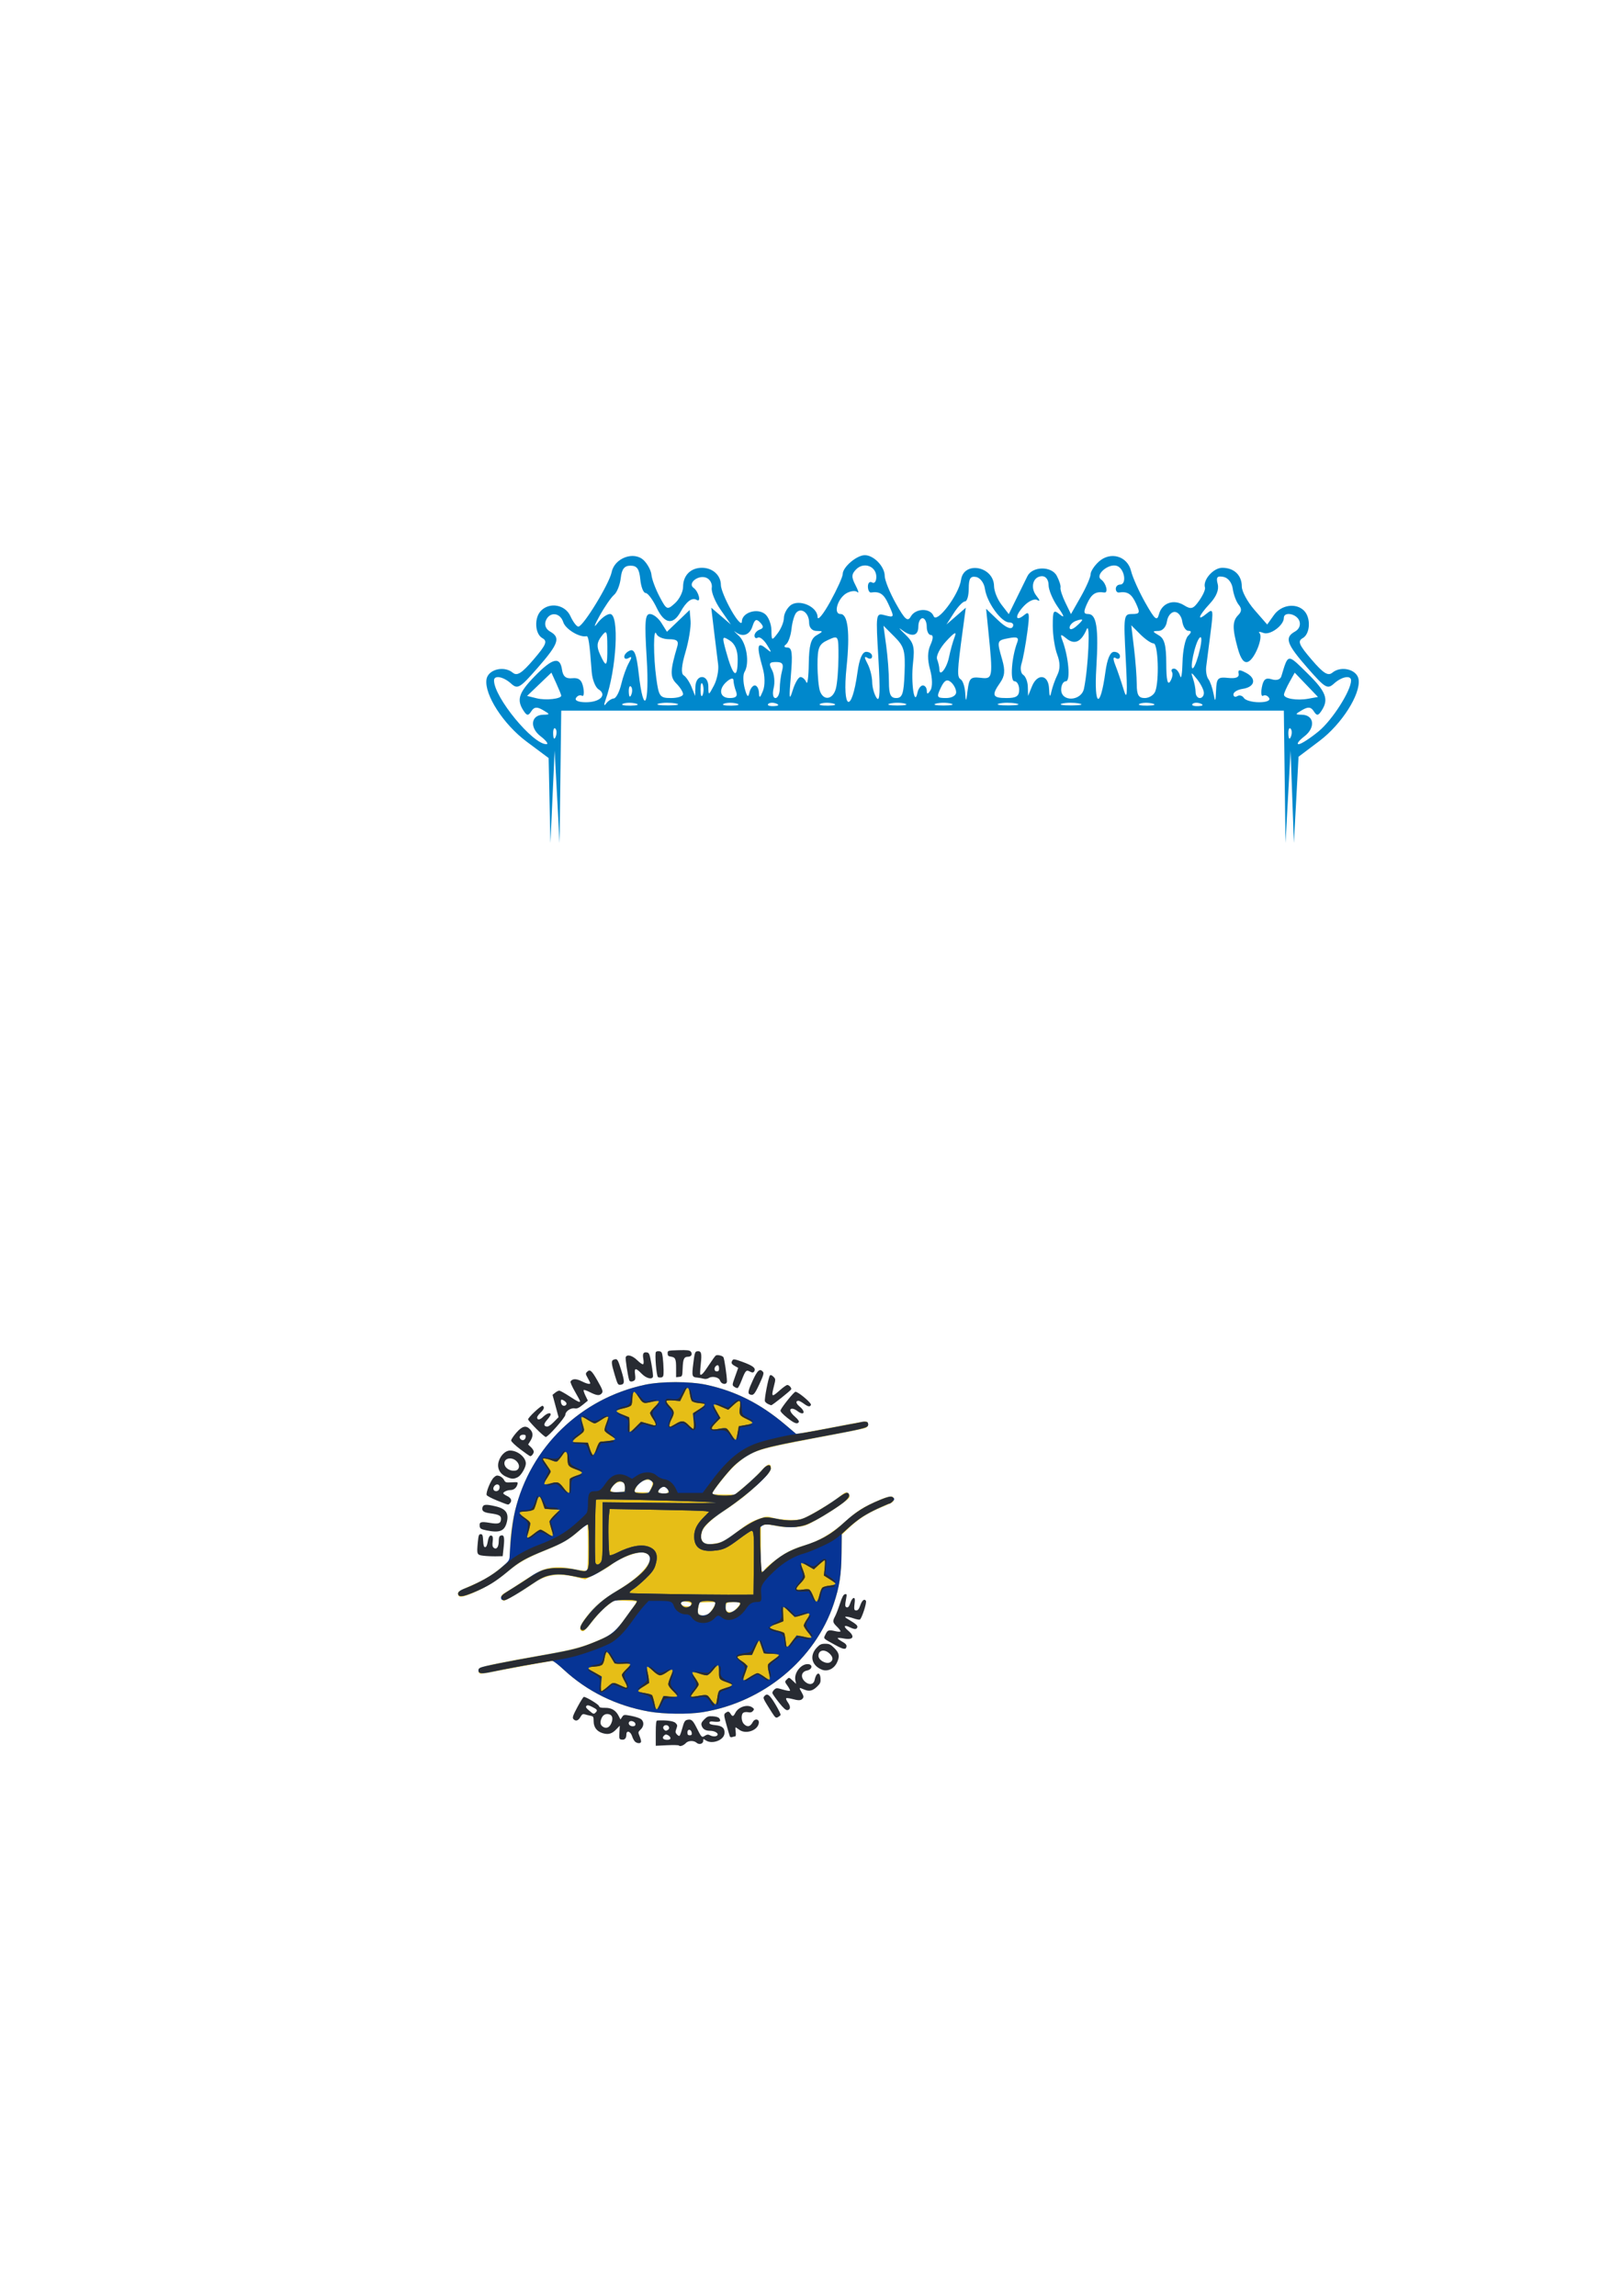 <?xml version="1.0" encoding="UTF-8" standalone="no"?>
<!-- Created with Inkscape (http://www.inkscape.org/) -->

<svg
   xmlns:dc="http://purl.org/dc/elements/1.1/"
   xmlns:cc="http://creativecommons.org/ns#"
   xmlns:rdf="http://www.w3.org/1999/02/22-rdf-syntax-ns#"
   xmlns:svg="http://www.w3.org/2000/svg"
   xmlns="http://www.w3.org/2000/svg"
   xmlns:sodipodi="http://sodipodi.sourceforge.net/DTD/sodipodi-0.dtd"
   xmlns:inkscape="http://www.inkscape.org/namespaces/inkscape"
   width="744.094"
   height="1052.362"
   id="svg2"
   version="1.1"
   inkscape:version="0.47 r22583"
   sodipodi:docname="vzp-logo.svg">
  <defs
     id="defs4">
    <inkscape:perspective
       sodipodi:type="inkscape:persp3d"
       inkscape:vp_x="0 : 526.18109 : 1"
       inkscape:vp_y="0 : 1000 : 0"
       inkscape:vp_z="744.09448 : 526.18109 : 1"
       inkscape:persp3d-origin="372.04724 : 350.78739 : 1"
       id="perspective10" />
    <inkscape:perspective
       id="perspective2884"
       inkscape:persp3d-origin="0.5 : 0.33333333 : 1"
       inkscape:vp_z="1 : 0.5 : 1"
       inkscape:vp_y="0 : 1000 : 0"
       inkscape:vp_x="0 : 0.5 : 1"
       sodipodi:type="inkscape:persp3d" />
    <inkscape:perspective
       id="perspective3719"
       inkscape:persp3d-origin="0.5 : 0.33333333 : 1"
       inkscape:vp_z="1 : 0.5 : 1"
       inkscape:vp_y="0 : 1000 : 0"
       inkscape:vp_x="0 : 0.5 : 1"
       sodipodi:type="inkscape:persp3d" />
    <inkscape:perspective
       id="perspective2823"
       inkscape:persp3d-origin="0.5 : 0.33333333 : 1"
       inkscape:vp_z="1 : 0.5 : 1"
       inkscape:vp_y="0 : 1000 : 0"
       inkscape:vp_x="0 : 0.5 : 1"
       sodipodi:type="inkscape:persp3d" />
  </defs>
  <sodipodi:namedview
     id="base"
     pagecolor="#ffffff"
     bordercolor="#666666"
     borderopacity="1.0"
     inkscape:pageopacity="0.0"
     inkscape:pageshadow="2"
     inkscape:zoom="0.7"
     inkscape:cx="325.95748"
     inkscape:cy="376.61708"
     inkscape:document-units="px"
     inkscape:current-layer="layer1"
     showgrid="false"
     inkscape:window-width="1440"
     inkscape:window-height="872"
     inkscape:window-x="0"
     inkscape:window-y="0"
     inkscape:window-maximized="1" />
  <g
     inkscape:label="Layer 1"
     inkscape:groupmode="layer"
     id="layer1">
    <path
       style="fill:#0088cc;fill-opacity:1"
       d="m 251.942,366.952 -0.409,-19.472 -10.107,-7.539 c -10.631,-7.93 -19.392,-21.492 -18.395,-28.474 0.655,-4.584 7.982,-6.492 12.03,-3.133 2.003,1.662 4.134,0.321 9.558,-6.017 5.787,-6.76 6.481,-8.435 4.058,-9.791 -3.492,-1.954 -3.852,-9.375 -0.612,-12.616 4.033,-4.033 11.066,-2.723 13.448,2.504 1.207,2.648 2.847,4.815 3.646,4.815 2.206,0 14.163,-19.569 15.274,-24.997 1.336,-6.528 10.339,-9.78 14.781,-5.338 1.745,1.745 3.307,4.734 3.471,6.642 0.164,1.908 1.818,6.363 3.676,9.901 3.254,6.195 3.517,6.308 7.092,3.072 2.042,-1.848 3.713,-5.22 3.713,-7.492 0,-5.243 3.476,-8.754 8.667,-8.754 4.887,0 8.667,3.443 8.667,7.893 0,1.799 2.156,7.043 4.792,11.653 2.636,4.61 4.802,6.924 4.815,5.142 0.03,-4.178 7.083,-6.433 10.709,-3.424 1.538,1.277 2.824,4.598 2.858,7.382 0.059,4.866 0.17,4.917 2.889,1.322 1.555,-2.056 2.828,-5.2 2.828,-6.987 0,-1.787 1.326,-4.348 2.946,-5.693 3.858,-3.202 12.448,0.443 12.497,5.303 0.019,1.877 2.619,-1.277 5.778,-7.008 3.159,-5.731 5.743,-11.447 5.743,-12.703 0,-3.177 6.41,-8.658 10.126,-8.658 4.125,0 9.135,5.224 9.135,9.525 0,1.91 2.295,7.578 5.1,12.597 4.142,7.411 5.426,8.542 6.837,6.021 2.189,-3.911 9.008,-4.049 10.481,-0.212 1.407,3.666 11.606,-9.815 12.567,-16.61 1.254,-8.863 15.041,-6.241 15.136,2.879 0.024,2.254 1.553,6.06 3.4,8.459 l 3.357,4.361 3.554,-7.25 c 1.955,-3.988 4.196,-8.55 4.981,-10.139 2.276,-4.609 11.024,-4.735 13.454,-0.193 1.145,2.139 1.919,4.575 1.72,5.412 -0.199,0.837 0.799,3.914 2.217,6.837 l 2.58,5.315 4.498,-7.919 c 2.474,-4.355 4.498,-8.996 4.498,-10.313 0,-1.317 1.699,-3.931 3.775,-5.81 5.337,-4.83 13.113,-2.571 14.782,4.293 0.704,2.897 3.637,9.434 6.517,14.527 4.411,7.8 5.4,8.637 6.27,5.306 1.354,-5.177 6.723,-7.11 11.486,-4.135 3.26,2.036 4.245,1.738 6.953,-2.104 1.735,-2.462 2.933,-5.161 2.662,-5.998 -1.104,-3.412 3.831,-9.071 7.909,-9.071 5.449,0 8.985,3.402 8.985,8.644 0,2.212 2.617,7.022 5.815,10.69 l 5.815,6.669 3.088,-4.334 c 3.356,-4.711 10.11,-5.701 13.789,-2.022 3.24,3.24 2.881,10.661 -0.612,12.616 -2.423,1.356 -1.729,3.031 4.058,9.791 5.425,6.337 7.555,7.679 9.558,6.017 4.048,-3.36 11.375,-1.452 12.03,3.133 0.968,6.777 -7.754,20.482 -17.908,28.141 l -9.63,7.263 -2.135,39.553 -0.758,-21.187 -0.758,-21.187 -1.165,21.187 -1.165,21.187 -0.381,-30.336 -0.381,-30.336 -165.644,0 -165.644,0 -0.381,30.336 -0.381,30.336 -1.13,-21.187 -1.13,-21.187 -0.97,21.187 -0.97,21.187 -0.409,-19.472 z m -4.08,-29.44 c -5.175,-3.979 -4.468,-9.796 1.203,-9.893 3.192,-0.054 3.18,-0.204 -0.169,-2.15 -2.728,-1.585 -4.011,-1.454 -5.297,0.54 -1.414,2.194 -2.012,2.151 -3.593,-0.257 -3.264,-4.972 -2.184,-8.272 5.177,-15.809 8.154,-8.351 11.593,-9.169 12.482,-2.97 0.447,3.118 1.776,4.216 4.736,3.913 2.995,-0.307 4.359,0.856 5.012,4.275 0.494,2.583 0.216,4.275 -0.617,3.76 -0.833,-0.515 -2.059,-0.055 -2.725,1.021 -0.717,1.16 1.145,1.958 4.568,1.958 6.485,0 9.817,-3.421 5.771,-5.927 -1.46,-0.904 -2.867,-4.491 -3.127,-7.971 -0.989,-13.245 -1.483,-16.593 -2.416,-16.378 -3.102,0.712 -9.609,-3.219 -10.625,-6.419 -1.446,-4.555 -6.376,-4.939 -8.031,-0.626 -0.722,1.882 0.069,3.838 1.987,4.911 4.91,2.748 3.919,5.636 -5.71,16.643 -8.173,9.343 -9.164,9.928 -12.19,7.19 -3.534,-3.198 -7.805,-3.973 -7.805,-1.416 0,7.7 17.809,29.346 24.034,29.21 1.083,-0.024 -0.117,-1.646 -2.666,-3.606 z m 356.709,-2.301 c 6.27,-5.168 14.847,-18.63 14.847,-23.303 0,-2.557 -4.271,-1.782 -7.805,1.416 -3.025,2.738 -4.017,2.153 -12.19,-7.19 -9.629,-11.007 -10.62,-13.896 -5.71,-16.643 1.918,-1.073 2.709,-3.029 1.987,-4.911 -1.266,-3.298 -7.099,-4.398 -7.099,-1.339 0,3.416 -6.292,8.057 -9.339,6.888 -1.685,-0.647 -2.511,-0.623 -1.835,0.053 1.856,1.856 -2.199,12.003 -5.266,13.18 -1.832,0.703 -3.319,-1.242 -4.67,-6.105 -2.563,-9.227 -2.513,-12.598 0.226,-15.337 1.584,-1.584 1.638,-2.95 0.185,-4.719 -1.125,-1.369 -2.345,-4.647 -2.711,-7.285 -0.396,-2.848 -2.147,-5.078 -4.312,-5.491 -2.861,-0.546 -3.422,0.161 -2.606,3.283 0.676,2.586 -0.576,5.723 -3.577,8.961 -5.301,5.72 -6.15,8.447 -1.414,4.538 2.95,-2.434 3.085,-1.729 1.71,8.913 -0.821,6.356 -1.711,13.29 -1.977,15.409 -0.266,2.119 0.181,4.719 0.994,5.778 0.813,1.059 1.877,4.093 2.364,6.741 0.739,4.022 0.929,3.771 1.148,-1.517 0.236,-5.707 0.786,-6.278 5.559,-5.778 3.519,0.368 5.126,-0.281 4.788,-1.936 -0.396,-1.935 0.381,-2.014 3.488,-0.351 4.882,2.613 3.992,6.474 -1.685,7.309 -2.301,0.339 -4.183,1.473 -4.183,2.521 0,1.048 0.807,1.407 1.793,0.798 0.986,-0.61 2.337,-0.227 3.003,0.849 0.665,1.077 3.81,1.958 6.988,1.958 3.424,0 5.285,-0.798 4.568,-1.958 -0.665,-1.077 -1.891,-1.536 -2.725,-1.021 -0.833,0.515 -1.101,-1.229 -0.595,-3.876 0.703,-3.676 1.776,-4.54 4.546,-3.661 2.168,0.688 3.936,0.129 4.395,-1.389 3.18,-10.509 2.695,-10.447 11.8,-1.511 8.717,8.555 10.065,12.057 6.644,17.268 -1.581,2.408 -2.179,2.451 -3.593,0.257 -1.286,-1.994 -2.569,-2.125 -5.297,-0.54 -3.349,1.946 -3.361,2.096 -0.169,2.15 5.671,0.097 6.378,5.914 1.203,9.893 -2.549,1.96 -3.748,3.582 -2.666,3.606 1.083,0.024 5.217,-2.635 9.187,-5.907 z M 254.623,333.978 c -0.64,-0.64 -1.095,0.498 -1.012,2.528 0.092,2.244 0.549,2.7 1.164,1.164 0.556,-1.39 0.488,-3.052 -0.152,-3.692 l 1.2e-4,0 z m 337.067,0 c -0.64,-0.64 -1.095,0.498 -1.012,2.528 0.092,2.244 0.549,2.7 1.164,1.164 0.556,-1.39 0.488,-3.052 -0.152,-3.692 l -8e-5,0 z M 281.388,320.166 c 1.059,-0.096 2.59,-2.996 3.402,-6.444 0.812,-3.448 2.392,-7.876 3.513,-9.841 1.445,-2.534 1.436,-3.201 -0.031,-2.294 -1.138,0.703 -2.068,0.453 -2.068,-0.555 0,-1.009 1.196,-2.293 2.657,-2.853 1.996,-0.766 2.977,1.806 3.941,10.329 2.271,20.076 5.024,15.061 3.691,-6.726 -1.028,-16.808 -0.773,-20.33 1.475,-20.33 1.495,0 3.862,1.831 5.259,4.068 l 2.54,4.068 5.21,-4.992 5.21,-4.992 0.416,5.03 c 0.229,2.766 -0.831,9.23 -2.356,14.365 -1.814,6.107 -2.1,9.751 -0.827,10.537 1.07,0.661 2.696,3.063 3.614,5.339 l 1.669,4.137 0.122,-4.334 c 0.071,-2.514 1.335,-4.334 3.011,-4.334 1.704,0 2.901,1.778 2.918,4.334 0.028,4.256 0.074,4.247 2.576,-0.482 1.401,-2.648 2.26,-6.982 1.909,-9.63 -0.351,-2.648 -1.204,-9.582 -1.896,-15.409 l -1.257,-10.594 4.499,3.852 4.499,3.852 -4.671,-6.714 c -2.569,-3.693 -4.411,-8.249 -4.093,-10.125 0.318,-1.876 -0.836,-3.954 -2.564,-4.617 -3.712,-1.424 -8.664,2.605 -5.756,4.683 2.312,1.652 3.63,6.875 1.384,5.487 -2.064,-1.276 -4.731,0.713 -7.385,5.508 -3.429,6.195 -7.413,5.517 -10.931,-1.86 -1.786,-3.744 -4.072,-6.808 -5.082,-6.808 -1.009,0 -2.107,-2.817 -2.439,-6.26 -0.46,-4.775 -1.518,-6.26 -4.456,-6.26 -2.836,0 -4.023,1.5 -4.499,5.687 -0.356,3.128 -1.74,6.595 -3.075,7.704 -1.335,1.11 -4.345,5.484 -6.687,9.722 -2.342,4.237 -2.803,5.754 -1.024,3.371 1.78,-2.384 4.43,-4.334 5.89,-4.334 4.336,0 2.987,25.342 -2.101,39.485 -0.803,2.232 -0.702,2.917 0.24,1.628 0.894,-1.223 2.493,-2.302 3.552,-2.399 l 4e-5,0 z m 10.075,2.324 c -1.874,-0.488 -4.474,-0.456 -5.778,0.071 -1.304,0.528 0.229,0.927 3.407,0.888 3.178,-0.039 4.245,-0.471 2.371,-0.959 l 0,-7e-5 z m 18.312,-0.028 c -2.396,-0.461 -5.863,-0.443 -7.704,0.039 -1.842,0.482 0.119,0.859 4.356,0.838 4.237,-0.021 5.744,-0.416 3.348,-0.877 l 0,-4e-5 z m 27.914,0.028 c -1.874,-0.488 -4.474,-0.456 -5.778,0.071 -1.304,0.528 0.229,0.927 3.407,0.888 3.178,-0.039 4.245,-0.471 2.371,-0.959 l 0,-7e-5 z m 18.214,0.019 c -1.39,-0.556 -3.052,-0.488 -3.692,0.152 -0.64,0.64 0.498,1.095 2.528,1.012 2.244,-0.092 2.7,-0.549 1.164,-1.164 l 0,1e-4 z m 26.086,-0.019 c -1.874,-0.488 -4.474,-0.456 -5.778,0.071 -1.304,0.528 0.229,0.927 3.407,0.888 3.178,-0.039 4.245,-0.471 2.371,-0.959 l 0,-7e-5 z m 32.78,0.008 c -1.854,-0.484 -4.887,-0.484 -6.741,0 -1.854,0.484 -0.337,0.881 3.371,0.881 3.708,0 5.225,-0.396 3.371,-0.881 z m 21.187,0 c -1.854,-0.484 -4.887,-0.484 -6.741,0 -1.854,0.484 -0.337,0.881 3.371,0.881 3.708,0 5.225,-0.396 3.371,-0.881 z m 29.832,-0.035 c -2.396,-0.461 -5.863,-0.443 -7.704,0.039 -1.842,0.482 0.119,0.859 4.356,0.838 4.237,-0.021 5.744,-0.416 3.348,-0.877 l 0,-4e-5 z m 28.891,0 c -2.396,-0.461 -5.863,-0.443 -7.704,0.039 -1.842,0.482 0.119,0.859 4.356,0.838 4.237,-0.021 5.744,-0.416 3.348,-0.877 l 0,-4e-5 z m 33.692,0.028 c -1.874,-0.488 -4.474,-0.456 -5.778,0.071 -1.304,0.528 0.229,0.927 3.407,0.888 3.178,-0.039 4.245,-0.471 2.371,-0.959 l 0,-7e-5 z m 22.066,0.019 c -1.39,-0.556 -3.052,-0.488 -3.692,0.152 -0.64,0.64 0.498,1.095 2.528,1.012 2.244,-0.092 2.7,-0.549 1.164,-1.164 l 0,-9e-5 z m -293.128,-3.634 c 0,-0.356 -1.015,-2.876 -2.256,-5.598 l -2.256,-4.951 -5.573,5.339 -5.573,5.339 4.458,1.096 c 4.146,1.02 11.199,0.248 11.199,-1.225 z m 109.682,-8.533 c 0.941,0 2.148,1.083 2.682,2.408 0.534,1.324 1.04,-2.533 1.124,-8.572 0.115,-8.316 0.97,-11.456 3.523,-12.943 3.21,-1.87 3.21,-1.966 0,-2.022 -2.032,-0.035 -3.371,-1.543 -3.371,-3.797 0,-4.331 -3.44,-7.09 -5.815,-4.665 -0.895,0.914 -1.903,4.262 -2.24,7.44 -0.337,3.178 -1.479,6.415 -2.538,7.193 -1.162,0.853 -0.881,1.427 0.706,1.445 2.074,0.023 2.395,2.785 1.514,13.031 -0.885,10.29 -0.719,11.696 0.794,6.741 1.051,-3.443 2.681,-6.26 3.622,-6.26 z m 26.161,-2.316 c 0.833,-6.054 2.205,-9.241 3.979,-9.241 1.49,0 2.708,0.918 2.708,2.04 0,1.122 -0.953,1.451 -2.118,0.731 -1.54,-0.952 -1.54,-0.229 0,2.649 1.165,2.177 2.132,5.965 2.148,8.418 0.015,2.453 0.947,5.76 2.067,7.349 1.455,2.063 1.68,-3.107 0.787,-18.079 -1.227,-20.562 -1.173,-20.948 2.748,-19.923 4.668,1.221 4.686,1.169 1.763,-5.244 -2.047,-4.493 -3.976,-5.75 -7.877,-5.134 -0.795,0.125 -1.445,-1.123 -1.445,-2.775 0,-1.652 0.867,-2.467 1.926,-1.812 1.059,0.655 1.926,-0.502 1.926,-2.569 0,-4.863 -5.676,-7.026 -9.197,-3.504 -2.229,2.229 -2.296,3.578 -0.36,7.294 1.306,2.507 1.71,3.939 0.898,3.182 -0.812,-0.757 -2.988,-0.568 -4.836,0.421 -4.183,2.238 -6.419,9.624 -2.915,9.624 3.412,0 4.392,8.655 2.758,24.366 -2.063,19.839 2.347,21.774 5.038,2.21 z m 56.416,2.676 c 5.681,0.662 5.751,0.213 3.479,-22.268 l -0.949,-9.388 5.44,5.212 c 3.439,3.295 5.914,4.445 6.728,3.128 0.708,-1.146 -0.004,-2.084 -1.584,-2.084 -3.635,0 -10.239,-9.149 -11.126,-15.414 -0.376,-2.657 -2.168,-5.055 -4.046,-5.413 -2.618,-0.499 -3.371,0.679 -3.371,5.277 0,3.256 -0.767,5.92 -1.705,5.92 -0.938,0 -3.239,2.384 -5.113,5.297 l -3.409,5.297 4.437,-3.852 4.437,-3.852 -1.436,10.594 c -2.542,18.751 -2.637,21.177 -0.872,22.268 0.954,0.59 1.873,3.404 2.043,6.255 0.261,4.386 0.429,4.202 1.094,-1.197 0.694,-5.633 1.391,-6.31 5.952,-5.778 z m 57.224,-2.676 c 0.833,-6.054 2.205,-9.241 3.979,-9.241 1.49,0 2.708,0.918 2.708,2.04 0,1.122 -0.873,1.5 -1.941,0.84 -1.278,-0.79 -1.338,0.323 -0.177,3.257 0.97,2.451 2.683,7.49 3.806,11.198 1.604,5.295 1.809,2.298 0.955,-13.964 -1.052,-20.02 -0.955,-20.706 2.909,-20.706 3.564,0 3.759,-0.521 1.802,-4.815 -2.01,-4.411 -3.946,-5.657 -7.835,-5.043 -0.795,0.125 -1.445,-0.639 -1.445,-1.698 0,-1.059 0.867,-1.926 1.926,-1.926 3.241,0 2.138,-7.211 -1.305,-8.532 -3.788,-1.454 -10.347,4.064 -7.362,6.194 2.342,1.672 3.458,6.28 1.445,5.962 -3.889,-0.614 -5.826,0.632 -7.835,5.043 -1.756,3.853 -1.67,4.815 0.429,4.815 3.915,0 4.886,6.392 3.768,24.818 -1.083,17.85 1.794,19.061 4.174,1.758 z m 92.127,5.884 -5.333,-5.566 -2.426,4.369 c -1.334,2.403 -2.457,4.956 -2.495,5.673 -0.096,1.835 5.847,2.847 11.13,1.894 l 4.456,-0.804 -5.333,-5.566 z m -309.629,0.805 c -0.64,-0.64 -1.095,0.498 -1.012,2.528 0.092,2.244 0.549,2.7 1.164,1.164 0.556,-1.39 0.488,-3.052 -0.152,-3.692 l 1.1e-4,0 z m 23.876,3.468 c 0,-0.984 -1.388,-3.176 -3.084,-4.872 -2.951,-2.951 -2.88,-5.842 0.416,-16.934 0.765,-2.574 -0.129,-3.371 -3.783,-3.371 -2.631,0 -5.222,-1.083 -5.756,-2.408 -1.432,-3.549 -1.466,10.111 -0.051,20.437 1.133,8.266 1.639,8.936 6.741,8.936 3.034,0 5.516,-0.805 5.516,-1.789 l 8e-5,0 z m 8.98,-4.471 c -0.534,-1.324 -0.971,-0.241 -0.971,2.408 0,2.648 0.437,3.732 0.971,2.408 0.534,-1.324 0.534,-3.491 0,-4.815 z m 15.302,3.213 c -0.643,-1.676 -1.169,-3.949 -1.169,-5.051 0,-1.214 -1.14,-1.058 -2.889,0.393 -4.185,3.474 -3.543,7.704 1.169,7.704 2.909,0 3.727,-0.863 2.889,-3.047 z m 8.603,-2.732 c 0.982,0 1.84,1.517 1.907,3.371 0.096,2.641 0.49,2.456 1.823,-0.853 1.006,-2.496 0.956,-6.823 -0.122,-10.581 -2.847,-9.927 -2.497,-12.226 1.375,-9.026 2.918,2.411 2.968,2.274 0.578,-1.566 -1.442,-2.315 -3.314,-3.781 -4.162,-3.257 -0.847,0.524 -1.541,0.107 -1.541,-0.927 0,-1.034 1.083,-2.277 2.408,-2.762 1.82,-0.667 1.867,-1.459 0.191,-3.244 -1.725,-1.838 -2.501,-1.464 -3.5,1.685 -1.31,4.127 -4.547,5.193 -7.903,2.602 -1.029,-0.795 -0.278,0.041 1.668,1.856 3.555,3.316 4.986,12.613 2.548,16.557 -0.719,1.163 -0.67,4.538 0.108,7.5 1.012,3.851 1.618,4.425 2.126,2.015 0.391,-1.854 1.514,-3.371 2.496,-3.371 z m 11.442,1.445 c 0.013,-2.384 0.5,-6.098 1.08,-8.255 0.8,-2.979 0.137,-3.921 -2.762,-3.921 -3.137,0 -3.471,0.644 -1.879,3.619 1.065,1.99 1.413,5.705 0.773,8.255 -0.659,2.625 -0.312,4.636 0.799,4.636 1.08,0 1.975,-1.95 1.989,-4.334 z m 25.725,0 c 0.639,-2.384 1.173,-8.866 1.188,-14.404 0.026,-10.046 0.013,-10.065 -4.789,-7.877 -4.154,1.893 -4.815,3.452 -4.815,11.358 0,5.04 0.526,10.535 1.169,12.21 1.712,4.461 5.907,3.716 7.247,-1.287 z m 31.497,-7.192 c 0.378,-10.164 -0.165,-12.112 -4.623,-16.57 l -5.052,-5.052 1.253,9.138 c 0.689,5.026 1.253,12.484 1.253,16.574 0,5.799 0.742,7.435 3.371,7.432 2.786,-0.004 3.445,-2.001 3.799,-11.522 z m 8.38,5.748 c 0.982,0 1.798,1.083 1.814,2.408 0.021,1.75 0.488,1.685 1.705,-0.238 0.966,-1.524 0.88,-5.528 -0.203,-9.448 -1.271,-4.602 -1.213,-8.263 0.18,-11.319 1.288,-2.827 1.353,-4.516 0.173,-4.516 -1.037,0 -1.885,-1.733 -1.885,-3.852 0,-2.119 -0.867,-3.852 -1.926,-3.852 -1.059,0 -1.926,1.733 -1.926,3.852 0,4.389 -3.06,4.967 -7.647,1.445 -1.724,-1.324 -1.036,-0.407 1.531,2.038 3.979,3.791 4.521,5.728 3.685,13.152 -1.024,9.087 0.631,20.352 2.013,13.702 0.385,-1.854 1.504,-3.371 2.486,-3.371 l -2e-5,0 z m 15.268,3.125 c 0,-1.459 -1.094,-3.561 -2.43,-4.67 -1.8,-1.494 -3.001,-0.807 -4.634,2.653 -2.01,4.259 -1.796,4.67 2.43,4.67 2.652,0 4.634,-1.135 4.634,-2.653 z m 28.891,-1.199 c 0,-2.119 -0.978,-3.852 -2.172,-3.852 -2.102,0 -1.284,-11.106 1.317,-17.884 0.822,-2.141 -0.097,-2.587 -3.848,-1.87 -5.59,1.069 -5.594,1.082 -3.065,9.901 1.421,4.953 1.192,7.451 -0.963,10.528 -4.065,5.803 -3.55,7.029 2.953,7.029 4.494,0 5.778,-0.856 5.778,-3.852 z m 17.541,-6.815 c 1.309,-2.656 1.277,-5.656 -0.099,-9.274 -1.118,-2.942 -2.034,-8.865 -2.034,-13.163 0,-7.121 0.293,-7.58 3.295,-5.171 2.272,1.822 1.973,0.756 -0.963,-3.432 -2.342,-3.342 -4.258,-7.892 -4.258,-10.112 0,-2.341 -1.239,-4.036 -2.95,-4.036 -4.184,0 -5.665,5.237 -2.563,9.062 1.561,1.925 1.695,2.677 0.33,1.859 -1.288,-0.772 -4.023,0.482 -6.239,2.861 -4.226,4.536 -3.882,7.462 0.454,3.864 2.165,-1.797 2.37,-0.405 1.203,8.193 -0.773,5.697 -1.961,12.108 -2.64,14.248 -0.679,2.14 -0.333,4.448 0.77,5.129 1.102,0.681 2.059,3.138 2.127,5.459 l 0.122,4.22 1.742,-4.334 c 2.489,-6.192 7.592,-5.567 7.868,0.963 0.162,3.848 0.453,4.243 1.062,1.445 0.461,-2.119 1.709,-5.619 2.773,-7.778 l -4e-5,0 z m 12.178,6.334 c 2.01,-9.664 2.979,-31.26 1.219,-27.162 -2.499,5.818 -5.549,7.21 -9.233,4.215 -2.757,-2.241 -2.994,-2.117 -1.838,0.966 2.824,7.526 3.756,18.611 1.566,18.611 -1.195,0 -2.172,1.733 -2.172,3.852 0,5.772 9.246,5.346 10.458,-0.482 z m 32.673,1.287 c 1.912,-4.983 1.327,-21.993 -0.757,-21.993 -1.059,0 -3.797,-1.87 -6.083,-4.157 l -4.157,-4.157 1.251,10.416 c 0.688,5.729 1.258,13.233 1.267,16.676 0.013,4.852 0.837,6.26 3.663,6.26 2.005,0 4.172,-1.371 4.815,-3.047 z m 22.295,0.639 c -0.034,-1.324 -1.45,-4.141 -3.148,-6.26 -2.713,-3.385 -2.939,-3.425 -1.865,-0.324 0.672,1.94 1.222,4.757 1.222,6.26 0,1.502 0.867,2.732 1.926,2.732 1.059,0 1.899,-1.083 1.865,-2.408 z m -14.625,-9.539 c -0.522,-0.845 -0.095,-1.537 0.949,-1.537 1.044,0 2.295,1.517 2.779,3.371 0.484,1.854 0.981,-1.006 1.104,-6.356 0.123,-5.35 1.264,-10.767 2.535,-12.038 1.64,-1.64 1.679,-2.311 0.134,-2.311 -1.198,0 -2.454,-1.95 -2.793,-4.334 -0.339,-2.384 -1.916,-4.334 -3.505,-4.334 -1.589,0 -3.166,1.95 -3.505,4.334 -0.355,2.499 -1.986,4.359 -3.852,4.392 -2.948,0.053 -2.936,0.234 0.134,2.022 2.58,1.503 3.378,4.539 3.4,12.943 0.02,7.427 0.602,10.074 1.799,8.182 0.973,-1.538 1.342,-3.489 0.82,-4.334 l 9e-5,0 z M 338.208,302.14 c 0,-4.088 -1.28,-7.077 -3.67,-8.57 -3.469,-2.166 -3.563,-1.902 -1.72,4.833 3.286,12.008 5.39,13.466 5.39,3.737 z m 96.884,-0.905 c 0.592,-2.935 1.741,-7.07 2.552,-9.189 1.08,-2.82 0.065,-2.337 -3.787,1.801 -2.894,3.109 -4.797,6.864 -4.229,8.343 0.568,1.48 1.032,3.538 1.032,4.573 0,3.85 3.393,-0.382 4.432,-5.528 z m 115.005,-3.494 c 0.957,-4.245 0.904,-6.425 -0.132,-5.389 -2.078,2.078 -4.917,15.676 -2.884,13.811 0.774,-0.711 2.132,-4.5 3.016,-8.421 z m -271.659,-1.362 c -0.056,-7.436 -0.308,-7.86 -2.76,-4.623 -2.076,2.741 -2.213,4.629 -0.593,8.186 2.915,6.398 3.423,5.858 3.353,-3.563 z m 217.71,-12.213 c 0,-0.367 -1.3,-0.168 -2.889,0.442 -1.589,0.61 -2.889,1.989 -2.889,3.065 0,1.127 1.224,0.94 2.889,-0.442 1.589,-1.319 2.889,-2.698 2.889,-3.065 z"
       id="path2916"
       sodipodi:nodetypes="cccsssssssssssssssssssssssssssssssscccssscccsssssssssscccssssscccccccccccccccccccsssssssssssssssssssssccssssssssssssssssssssssssssssssssssssssssssccsscccsscccsssssssscccccsscccsssscccccsssssssssssssssscccsscccsscccsscccsscccsscccssccssccsscccsscccsscccssccccccccccsssssssssssccssssssssssssssssssscccccsssssscccccsssccsssssssssssssssssccccsccccsscccsssssscccssccsssccsssssssssssssssccsssssccsssscccccssccsssssssssssscccsssccssssssccssssssssssssscccsscccsssssccscccssccssssccsssssssssssscccssccssssccssccssccsssc"
       inkscape:export-filename="/home/vencax/projects/vzp/src/files/images/vzp-logo.png"
       inkscape:export-xdpi="90"
       inkscape:export-ydpi="90" />
    <g
       id="g2843"
       transform="matrix(0.518,0,0,0.518,210,255.492)"
       inkscape:export-filename="/home/vencax/projects/vzp/src/files/images/bien-logo.png"
       inkscape:export-xdpi="90"
       inkscape:export-ydpi="90">
      <path
         sodipodi:nodetypes="csssssssssscccsssssscccsssssssssssssssscccsscccssssssscccsssssssssssssssscccsssssssscccssccscccsccsssccsssccssccsssccsssccc"
         style="fill:#e6be17"
         d="m 168.88,1021.324 c -28.832,-5.08 -54.576,-17.759 -75.482,-37.175 -7.692,-7.144 -8.769,-7.82 -11.686,-7.335 -13.543,2.251 -44.803,8.033 -51.907,9.602 -4.782,1.056 -9.394,1.652 -10.25,1.323 -2.108,-0.809 -1.97,-4.091 0.222,-5.264 2.634,-1.41 22.104,-5.362 54.566,-11.078 29.112,-5.126 37.457,-7.437 54.157,-14.998 8.219,-3.721 11.428,-6.686 19.794,-18.289 3.963,-5.496 7.831,-10.851 8.595,-11.901 0.764,-1.049 1.195,-2.102 0.957,-2.34 -0.238,-0.238 -4.778,-0.523 -10.089,-0.634 l -9.656,-0.201 -5.66,4.366 c -3.113,2.401 -7.973,7.251 -10.801,10.777 -9.4,11.721 -10.235,12.548 -11.985,11.877 -2.875,-1.103 -1.819,-4.734 3.442,-11.831 7.164,-9.663 14.876,-16.267 28.453,-24.367 24.74,-14.758 35.702,-30.673 22.794,-33.095 -6.103,-1.145 -21.137,4.632 -29.571,11.364 -2.049,1.635 -7.899,5.051 -13,7.591 l -9.275,4.617 -8,-1.981 c -15.104,-3.74 -26.545,-2.235 -36.61,4.815 -11.055,7.744 -25.878,16.337 -27.611,16.007 -0.979,-0.187 -1.922,-1.34 -2.097,-2.563 -0.248,-1.736 0.708,-2.83 4.358,-4.99 2.572,-1.521 9.69,-6.094 15.817,-10.161 6.128,-4.067 13.275,-8.226 15.882,-9.242 7.737,-3.015 16.854,-3.346 28.092,-1.022 5.408,1.118 10.47,1.789 11.25,1.489 1.159,-0.445 1.418,-4.259 1.418,-20.937 0,-11.216 -0.265,-20.393 -0.588,-20.393 -0.324,0 -3.476,2.607 -7.006,5.792 -8.499,7.67 -14.742,11.335 -29.567,17.353 C 60.226,885.653 53.76,889.34 43,898.369 33.378,906.443 21.465,913.389 9.546,917.876 2.418,920.559 0,920.31 0,916.892 c 0,-1.901 1.437,-2.835 9.25,-6.012 12.089,-4.915 20.588,-9.955 29.5,-17.49 l 7.25,-6.13 0,-6.346 c 0,-72.459 49.086,-133.65 119.312,-148.733 14.537,-3.122 39.84,-3.122 54.377,0 25.883,5.559 47.804,16.617 69.779,35.199 l 9.791,8.28 10.121,-1.738 c 5.566,-0.956 19.263,-3.536 30.436,-5.734 11.173,-2.198 20.961,-3.748 21.75,-3.445 2.243,0.861 1.709,4.539 -0.815,5.617 -1.238,0.528 -11.925,2.79 -23.75,5.026 -65.924,12.466 -70.932,13.701 -81.728,20.15 -3.057,1.826 -8.311,6.021 -11.674,9.321 C 237.673,810.67 225,826.786 225,828.508 c 0,0.467 4.485,0.849 9.966,0.849 l 9.966,0 8.999,-7.55 c 4.949,-4.153 11.401,-10.247 14.338,-13.544 5.752,-6.457 8.73,-7.156 8.733,-2.049 10e-4,2.027 -2.289,4.884 -9.827,12.258 -9.905,9.689 -17.974,16.096 -32.675,25.943 -11.002,7.369 -17.261,13.412 -18.632,17.99 -2.36,7.877 1.326,11.691 10.132,10.482 6.908,-0.948 9.705,-2.359 20.371,-10.276 11.037,-8.192 13.568,-9.652 21.427,-12.355 5.192,-1.786 5.785,-1.799 11.587,-0.239 3.363,0.904 9.94,1.68 14.615,1.725 7.157,0.069 9.369,-0.326 14,-2.5 7.51,-3.525 23.442,-13.289 29.381,-18.007 2.684,-2.132 5.442,-3.877 6.128,-3.877 2.065,0 3.748,2.72 2.767,4.473 -2.311,4.129 -29.555,21.494 -38.775,24.715 -6.318,2.207 -18.344,2.326 -27.38,0.271 -4.939,-1.123 -7.499,-1.266 -9.447,-0.525 L 268,857.307 l 0,20.025 c 0,17.133 0.217,20.025 1.5,20.025 0.825,0 1.5,-0.428 1.5,-0.952 0,-1.771 14.163,-12.886 20.852,-16.365 3.656,-1.901 9.348,-4.227 12.648,-5.167 14.768,-4.208 25.767,-10.552 38.984,-22.486 9.182,-8.29 15.986,-12.514 29.368,-18.232 9.829,-4.199 12.648,-4.266 12.648,-0.298 0,2.088 -0.137,2.17 -12.5,7.48 -10.985,4.718 -19.455,10.242 -27.628,18.02 l -5.78,5.5 -0.17,16.5 c -0.194,18.9 -1.828,29.458 -6.91,44.661 -16.469,49.264 -62.321,87.164 -115.982,95.867 -12.515,2.03 -34.411,1.772 -47.65,-0.56 z m 52.911,-86.533 C 223.715,933.443 228,926.585 228,924.853 c 0,-0.321 -3.25,-0.451 -7.221,-0.29 l -7.221,0.294 -0.85,4.312 c -0.591,2.998 -0.486,4.75 0.344,5.75 1.573,1.895 5.943,1.831 8.74,-0.128 z M 246.75,929.807 c 4.4,-4.4 3.465,-5.674 -3.857,-5.257 -5.093,0.29 -5.411,0.465 -5.717,3.142 -0.475,4.149 0.433,5.666 3.393,5.666 1.681,0 3.914,-1.282 6.181,-3.55 z m -40.75,-2.45 c 0,-0.55 0.113,-1.33 0.25,-1.733 0.361,-1.057 -6.932,-2.081 -8.393,-1.179 -0.963,0.595 -0.946,1.1 0.079,2.336 1.428,1.72 8.063,2.194 8.063,0.576 z m -20,-100.8 c 0,-4.146 -4.501,-5.514 -7.443,-2.263 -2.402,2.654 -1.187,4.063 3.502,4.063 3.128,0 3.941,-0.371 3.941,-1.8 z m -38.239,-2.7 c 0.345,-3.968 -0.951,-5.75 -4.18,-5.75 -3.959,0 -9.583,5.819 -8.039,8.318 0.351,0.568 3.166,0.894 6.296,0.729 5.491,-0.288 5.67,-0.388 5.922,-3.297 z m 23.13,-0.284 c 2.462,-4.825 1.367,-7.216 -3.305,-7.216 -3.815,0 -7.957,2.885 -10.105,7.039 -0.814,1.574 -1.48,3.109 -1.48,3.412 0,0.302 2.916,0.55 6.48,0.55 l 6.48,0 1.931,-3.784 z"
         id="path2835" />
      <path
         sodipodi:nodetypes="csssssssssssssssssssssssssssssssssssssssscccsssssssssssssssssssssscccssssssscccssccccsssssssssssssccsssssssssssssssscccssssscccsssscccsccssssscccscccscccssccccssssscccscccsssscccssscccssssccssccsscccscccsssssscccssssccccccsssssssccccccccsssccssssscccccsssssssccssssssssssssssssccsssssccsscccssscccccsssssssssssssscccsccccssscccscccsssccssssssssssscccscccccccsscccsssssssc"
         style="fill:#063495"
         d="m 168.88,1021.324 c -28.809,-5.076 -54.578,-17.761 -75.44,-37.137 -4.637,-4.307 -9.221,-7.829 -10.186,-7.826 -2.34,0.006 -42.631,7.406 -53.438,9.814 C 21.072,988.124 18,987.763 18,984.786 c 0,-0.809 1.012,-1.898 2.25,-2.419 2.985,-1.256 21.086,-4.833 55.343,-10.935 27.767,-4.946 34.28,-6.701 49.907,-13.449 10.053,-4.341 14.898,-8.501 22.649,-19.447 3.38,-4.773 7.233,-9.985 8.562,-11.581 1.59,-1.91 2.04,-3.134 1.316,-3.582 -2.305,-1.425 -17.94,-1.112 -20.898,0.418 -4.623,2.391 -13.748,11.238 -19.322,18.733 -3.868,5.201 -5.666,6.853 -7.218,6.63 -3.661,-0.526 -2.819,-3.367 3.471,-11.714 6.777,-8.994 15.472,-16.428 26.941,-23.033 10.829,-6.236 21.596,-14.509 25.001,-19.21 6.721,-9.279 4.379,-15.5 -5.49,-14.581 -7.6,0.708 -15.131,4.045 -27.286,12.092 -14.822,9.813 -18.943,11.348 -26.184,9.756 -11.056,-2.431 -17.72,-3.054 -23.132,-2.162 -7.581,1.249 -9.131,1.973 -20.409,9.528 -19.268,12.909 -25.5,15.479 -25.5,10.518 0,-1.205 3.375,-3.854 10.25,-8.046 5.638,-3.438 12.424,-7.821 15.081,-9.742 8.459,-6.114 14.875,-8.154 25.669,-8.163 5.225,-0.004 12.2,0.644 15.5,1.441 7.629,1.842 8.037,1.84 9.929,-0.051 C 115.746,894.468 116,891.165 116,875.345 c 0,-11.396 -0.393,-19.112 -0.992,-19.482 -0.545,-0.337 -4.164,2.118 -8.042,5.455 -9.845,8.473 -13.373,10.508 -29.924,17.257 -17.994,7.337 -22.324,9.798 -33.043,18.776 -10.413,8.722 -18.935,13.928 -30.299,18.51 -9.582,3.864 -12.464,4.277 -13.369,1.919 -0.812,-2.116 1.168,-3.744 7.168,-5.895 10.064,-3.608 22.635,-10.849 30.246,-17.422 7.586,-6.55 7.759,-6.803 7.985,-11.651 0.673,-14.425 2.622,-30.392 4.815,-39.451 13.551,-55.966 57.95,-98.977 114.765,-111.18 14.537,-3.122 39.84,-3.122 54.377,0 25.87,5.557 47.805,16.618 69.749,35.173 l 9.761,8.254 5.151,-0.608 c 2.833,-0.334 16.804,-2.89 31.047,-5.68 16.307,-3.194 26.247,-4.721 26.844,-4.125 0.521,0.521 0.788,1.774 0.594,2.784 -0.436,2.262 -5.146,3.403 -42.834,10.371 -34.163,6.317 -48.437,9.48 -55.223,12.237 -7.225,2.935 -14.993,7.954 -20.981,13.555 C 238.67,808.939 225,826.39 225,828.139 c 0,1.327 5.02,2.218 12.49,2.218 4.892,0 6.864,-0.476 9.125,-2.203 6.378,-4.87 18.996,-16.34 22.22,-20.198 3.814,-4.565 7.469,-5.476 7.967,-1.986 0.642,4.498 -18.955,22.428 -40.096,36.685 C 219.148,854.495 215,859.122 215,866.865 c 0,4.253 2.927,6.494 8.473,6.486 6.973,-0.01 11.028,-1.814 21.676,-9.648 10.886,-8.008 20.308,-13.06 26.119,-14.003 1.91,-0.31 6.657,0.161 10.55,1.046 8.652,1.968 16.389,2.054 22.386,0.249 5.408,-1.628 20.269,-10.246 31.183,-18.084 C 343.197,827.303 346,826.57 346,830.138 c 0,2.563 -3.932,6.017 -15,13.173 -22.561,14.588 -31.217,16.961 -49.399,13.538 -8.997,-1.694 -9.64,-1.697 -12.127,-0.068 l -2.625,1.72 0.704,19.677 c 0.387,10.823 0.869,19.863 1.071,20.09 0.202,0.227 3.207,-2.314 6.676,-5.646 9.25,-8.882 17.331,-13.686 29.784,-17.706 17.442,-5.63 24.873,-9.933 37.962,-21.981 8.506,-7.829 18.271,-13.83 30.959,-19.023 6.237,-2.553 8.831,-3.179 10.182,-2.456 3.871,2.072 2.012,3.875 -8.688,8.428 -12.33,5.246 -20.917,10.539 -29.038,17.9 l -6.867,6.224 -0.171,16.924 c -0.196,19.353 -1.794,29.773 -6.912,45.084 -16.469,49.264 -62.321,87.164 -115.982,95.867 -12.515,2.03 -34.411,1.772 -47.65,-0.56 z m 10.345,-7.883 2.552,-5.915 6.111,0.554 c 3.523,0.32 6.111,0.158 6.111,-0.382 0,-0.515 -1.8,-2.694 -4,-4.842 -4.573,-4.465 -4.757,-5.569 -2,-12 3.183,-7.426 2.429,-8.223 -3.785,-4 -2.023,1.375 -4.485,2.5 -5.469,2.5 -0.985,0 -3.814,-1.866 -6.288,-4.146 -2.474,-2.28 -4.758,-3.886 -5.075,-3.569 -0.317,0.317 -0.083,2.88 0.52,5.695 1.724,8.037 1.547,8.572 -3.949,11.954 -2.776,1.708 -4.798,3.507 -4.495,3.999 0.304,0.491 2.462,1.19 4.797,1.553 8.118,1.262 7.686,0.762 10.164,11.764 0.341,1.512 0.987,2.75 1.437,2.75 0.449,0 1.966,-2.662 3.37,-5.915 z m 50.322,-4.614 c 0.769,-6.153 0.962,-6.359 7.953,-8.506 2.75,-0.845 5,-1.97 5,-2.5 0,-0.53 -2.025,-1.646 -4.5,-2.478 -6.828,-2.297 -7,-2.519 -7,-9.045 0,-3.268 -0.42,-5.941 -0.933,-5.941 -0.513,0 -2.592,2.025 -4.62,4.5 -2.028,2.475 -4.381,4.5 -5.229,4.5 -0.848,0 -3.938,-0.755 -6.867,-1.679 -2.929,-0.923 -5.6,-1.405 -5.934,-1.07 -0.335,0.335 0.785,2.634 2.488,5.109 1.703,2.475 3.096,5.019 3.096,5.652 0,0.633 -1.575,3.074 -3.5,5.423 -1.925,2.349 -3.5,4.622 -3.5,5.05 0,0.428 1.913,0.456 4.25,0.062 10.691,-1.801 9.981,-1.956 13.552,2.961 1.816,2.5 3.697,4.302 4.18,4.003 0.483,-0.298 1.187,-3.017 1.565,-6.04 l 0,5e-4 z m -97.056,-9.463 c 5.052,-4.372 4.338,-4.374 13.764,0.03 3.978,1.859 4.323,0.689 1.36,-4.612 -1.438,-2.573 -2.615,-5.205 -2.615,-5.849 0,-0.644 1.792,-2.921 3.982,-5.059 2.19,-2.138 3.721,-4.142 3.403,-4.453 -0.318,-0.311 -3.546,-0.565 -7.173,-0.565 l -6.594,0 -3.021,-5.263 c -1.661,-2.895 -3.484,-5.109 -4.049,-4.92 -0.566,0.189 -1.39,2.557 -1.832,5.263 -0.927,5.679 -2.678,7.392 -7.658,7.49 -1.957,0.039 -4.459,0.424 -5.559,0.856 -2.151,0.845 -1.83,1.114 7.574,6.355 l 3.196,1.781 -0.663,6.469 c -0.405,3.956 -0.287,6.469 0.304,6.469 0.532,0 3.043,-1.796 5.579,-3.992 z m 132.549,-12.008 c 0.861,0 3.476,1.404 5.81,3.12 2.334,1.716 4.524,2.839 4.868,2.496 0.344,-0.344 0.098,-2.907 -0.546,-5.697 -1.705,-7.385 -1.637,-7.588 3.829,-11.515 2.75,-1.976 5,-3.979 5,-4.453 0,-0.473 -2.996,-0.994 -6.658,-1.156 l -6.658,-0.296 -1.835,-5.41 c -1.009,-2.976 -2.053,-5.628 -2.319,-5.894 -0.266,-0.266 -1.825,2.506 -3.465,6.16 l -2.981,6.644 -5.983,0 c -6.781,0 -8.729,1.515 -5.054,3.931 1.313,0.863 3.501,2.52 4.862,3.683 l 2.474,2.113 -2.142,5.813 c -1.178,3.197 -1.915,6.18 -1.638,6.627 0.277,0.448 2.836,-0.757 5.686,-2.677 2.851,-1.92 5.888,-3.491 6.75,-3.491 z m 32.555,-30.571 2.095,-2.893 6.261,1.293 c 3.444,0.711 6.489,1.065 6.767,0.787 0.278,-0.278 -1.119,-2.49 -3.106,-4.914 C 307.625,948.634 306,946.014 306,945.236 c 0,-0.778 1.125,-3.07 2.5,-5.094 2.932,-4.316 3.191,-6.218 0.75,-5.513 -0.963,0.278 -3.889,1.099 -6.504,1.825 l -4.754,1.32 -4.996,-4.921 c -2.748,-2.706 -5.08,-4.488 -5.184,-3.958 -0.103,0.529 -0.216,3.623 -0.25,6.875 l -0.062,5.912 -5.75,2.082 c -3.163,1.145 -5.75,2.615 -5.75,3.266 0,0.651 2.439,1.73 5.419,2.397 7.366,1.648 7.731,1.982 8.269,7.557 0.744,7.721 1.124,8.272 3.636,5.285 1.197,-1.424 3.119,-3.891 4.271,-5.482 l -3e-5,0 z m -75.209,-22.517 c 3.197,-2.515 5.965,-7.556 5.219,-9.502 -0.765,-1.992 -11.91,-1.951 -13.571,0.051 -1.94,2.337 -2.573,9.584 -0.928,10.625 2.401,1.52 6.517,0.999 9.28,-1.174 l 0,4e-5 z m 20.915,-1.52 c 3.464,-1.74 6.642,-5.14 6.678,-7.142 0.016,-0.874 -1.933,-1.25 -6.478,-1.25 -6.027,0 -6.512,0.164 -6.658,2.25 -0.278,3.95 0.174,6.141 1.433,6.941 1.595,1.013 1.336,1.054 5.025,-0.799 z m -37.828,-4.747 c 3.233,-2.364 1.235,-4.811 -3.634,-4.453 -4.641,0.342 -5.752,1.75 -3.31,4.192 1.972,1.972 4.476,2.066 6.945,0.261 z M 320,917.88 c 1.672,-6.483 2.449,-7.158 9.25,-8.034 2.612,-0.336 4.75,-1.053 4.75,-1.592 0,-0.539 -2.287,-2.401 -5.081,-4.139 l -5.081,-3.159 0.683,-6.8 c 0.376,-3.74 0.35,-6.8 -0.057,-6.8 -0.407,0 -2.718,1.824 -5.137,4.053 l -4.397,4.053 -5.312,-3.039 c -2.922,-1.672 -5.58,-2.771 -5.907,-2.444 -0.327,0.327 0.279,2.813 1.347,5.523 2.681,6.802 2.522,7.688 -2.262,12.562 -4.969,5.063 -4.328,6.417 2.53,5.342 5.686,-0.891 6.694,-0.185 9.233,6.465 0.956,2.504 2.234,4.388 2.84,4.188 0.606,-0.2 1.776,-2.981 2.601,-6.181 l 3e-5,0 z m -58.219,-26.023 c 0.29,-26.844 0.044,-30.511 -2.05,-30.484 -0.677,0.009 -5.506,3.221 -10.731,7.139 -11.47,8.6 -14.294,9.87 -23.486,10.565 C 214.295,879.926 209,875.853 209,866.375 c 0,-5.913 2.402,-10.819 8.158,-16.663 l 5.068,-5.146 -2.863,-0.555 c -1.575,-0.305 -21.384,-0.859 -44.02,-1.229 l -41.157,-0.673 -0.679,6.375 c -0.835,7.844 -0.285,33.437 0.741,34.459 0.411,0.41 3.111,-0.445 6,-1.899 12.584,-6.335 22.393,-8.115 29.154,-5.291 6.472,2.704 8.048,7.997 5.024,16.872 -1.159,3.401 -3.497,6.448 -8.851,11.533 -4.002,3.801 -8.693,7.748 -10.425,8.772 -2.712,1.602 -3.812,2.969 -2.899,3.603 0.564,0.392 65.859,1.431 86.75,1.381 l 22.5,-0.055 0.281,-26 0,-1e-5 z M 126.443,889.134 C 127.753,887.265 128,882.885 128,861.534 l 0,-25.378 52.25,0.56 c 30.364,0.326 50.365,0.199 47.75,-0.303 -5.736,-1.1 -104.861,-3.529 -105.799,-2.592 -0.875,0.874 -1.445,53.736 -0.603,55.931 0.869,2.264 3.018,1.99 4.845,-0.619 z M 67.435,863.857 c 2.349,-1.925 4.819,-3.5 5.488,-3.5 0.669,0 3.242,1.393 5.717,3.096 2.475,1.703 4.774,2.823 5.109,2.488 0.335,-0.335 -0.147,-3.005 -1.07,-5.934 C 81.755,857.078 81,854.027 81,853.227 c 0,-0.8 2.048,-3.46 4.552,-5.912 l 4.552,-4.458 -6.721,-0.5 -6.721,-0.5 -1.581,-4.707 c -2.587,-7.702 -3.601,-7.82 -5.736,-0.671 -2.037,6.822 -3.059,7.577 -10.537,7.778 -2.03,0.055 -3.961,0.537 -4.292,1.071 -0.33,0.534 1.668,2.602 4.441,4.594 2.773,1.992 5.036,4.142 5.03,4.778 -0.007,0.636 -0.676,3.631 -1.488,6.656 -1.774,6.608 -1.731,6 -0.418,6 0.595,0 3.004,-1.575 5.353,-3.5 z m 31.526,-41.862 c -0.115,-2.826 -0.153,-5.678 -0.085,-6.337 0.068,-0.659 2.608,-1.982 5.644,-2.939 3.036,-0.957 5.361,-2.217 5.167,-2.801 -0.194,-0.583 -2.556,-1.878 -5.249,-2.878 C 97.524,804.473 97,803.821 97,797.794 c 0,-6.133 -1.606,-7.927 -3.931,-4.39 -0.863,1.313 -2.519,3.5 -3.68,4.86 -2.104,2.464 -2.125,2.466 -6.533,0.783 C 78.533,797.395 75,796.859 75,797.855 c 0,0.274 1.575,2.69 3.5,5.369 1.925,2.679 3.5,5.229 3.5,5.665 0,0.436 -1.408,2.987 -3.129,5.669 -1.721,2.682 -2.831,5.173 -2.468,5.536 0.363,0.363 2.678,0.121 5.143,-0.538 6.763,-1.809 7.638,-1.522 11.784,3.853 2.107,2.732 4.283,4.687 4.835,4.346 0.553,-0.342 0.911,-2.933 0.796,-5.759 z m 69.649,5.596 C 169.887,826.747 173,820.959 173,819.43 c 0,-0.565 -1.082,-1.736 -2.405,-2.603 -2.116,-1.386 -2.813,-1.406 -5.797,-0.159 -3.593,1.501 -8.798,6.934 -8.798,9.182 0,0.737 0.562,1.567 1.25,1.844 1.953,0.788 10.126,0.714 11.36,-0.103 z m 17.789,-0.072 c 0.794,-1.284 -2.307,-5.163 -4.127,-5.163 -2.025,0 -5.272,2.867 -5.272,4.655 0,1.506 8.498,1.966 9.399,0.508 l 0,2e-5 z m -38.589,-4.407 c 0.265,-3.198 -0.065,-3.915 -2.259,-4.914 -1.976,-0.9 -3.086,-0.891 -4.81,0.039 -2.716,1.466 -6.859,7.12 -6.108,8.335 0.297,0.481 3.314,0.742 6.704,0.579 l 6.163,-0.295 0.31,-3.744 0,2e-5 z m -25.23,-34.506 c 1.137,-3.163 2.709,-5.835 3.494,-5.938 0.784,-0.104 4.014,-0.474 7.176,-0.822 3.163,-0.348 5.75,-1.014 5.75,-1.48 0,-0.466 -1.587,-1.827 -3.527,-3.026 -6.505,-4.02 -6.679,-4.422 -4.451,-10.282 1.087,-2.861 1.977,-5.539 1.977,-5.951 9.8e-4,-1.469 -2.202,-0.707 -6.5,2.25 -2.398,1.65 -4.915,3 -5.593,3 -0.678,0 -3.426,-1.408 -6.108,-3.129 -2.682,-1.721 -5.156,-2.849 -5.498,-2.506 -0.342,0.342 -0.071,2.538 0.602,4.879 0.673,2.341 1.441,5.014 1.706,5.939 0.333,1.163 -1.228,2.974 -5.053,5.862 -3.045,2.299 -5.289,4.579 -4.987,5.067 0.302,0.488 3.424,0.888 6.939,0.888 l 6.39,0 1.734,5.5 c 0.954,3.025 2.217,5.5 2.807,5.5 0.59,0 2.004,-2.587 3.141,-5.75 z M 247.5,774.532 l 1,-5.675 6,-1.029 c 3.3,-0.566 6,-1.466 6,-2 0,-0.534 -2.025,-1.936 -4.5,-3.115 -6.976,-3.324 -7.263,-3.786 -6.486,-10.474 0.833,-7.181 -0.07,-7.467 -6.081,-1.926 l -4.291,3.956 -6.073,-2.62 c -3.34,-1.441 -6.351,-2.342 -6.692,-2.001 -0.341,0.341 0.822,3.173 2.583,6.294 l 3.203,5.675 -4.286,4.367 c -5.053,5.149 -4.464,6.633 2.123,5.343 7.438,-1.456 7.806,-1.31 11.596,4.615 1.964,3.071 3.871,5.287 4.238,4.925 0.366,-0.362 1.116,-3.211 1.666,-6.333 z m -80.754,-8.273 c 2.615,0.726 5.541,1.547 6.504,1.825 2.496,0.721 2.203,-1.597 -0.75,-5.943 -1.375,-2.023 -2.5,-4.248 -2.5,-4.944 0,-0.696 1.884,-3.185 4.188,-5.532 2.303,-2.347 3.876,-4.578 3.496,-4.959 -0.38,-0.38 -2.974,-0.165 -5.764,0.479 -7.597,1.754 -8.139,1.578 -11.826,-3.831 -1.874,-2.749 -3.734,-4.998 -4.133,-4.998 -1.022,0 -1.93,3.832 -1.946,8.215 -0.016,4.24 -0.878,4.902 -8.81,6.764 -2.913,0.684 -5.146,1.695 -4.961,2.248 0.184,0.553 2.793,2 5.796,3.215 l 5.461,2.209 0.087,5.924 c 0.048,3.258 0.16,6.358 0.25,6.887 0.09,0.529 2.412,-1.252 5.159,-3.958 l 4.996,-4.921 4.754,1.32 -4e-5,0 z m 41.759,-1.853 -0.698,-6.951 5.625,-3.598 c 6.077,-3.887 6.392,-5.5 1.074,-5.5 -6.177,0 -8.238,-1.42 -8.981,-6.188 -1.473,-9.459 -2.426,-9.564 -6.566,-0.726 l -2.412,5.15 -5.773,-0.523 c -3.347,-0.303 -6.032,-0.105 -6.388,0.472 -0.338,0.547 1.011,2.661 3,4.697 4.159,4.26 4.371,5.715 1.615,11.118 -2.049,4.017 -2.583,7.004 -1.25,6.995 0.412,-0.003 2.55,-1.114 4.75,-2.469 5.4,-3.326 7.505,-3.148 11.5,0.974 1.866,1.925 3.8,3.5 4.298,3.5 0.521,0 0.609,-2.954 0.207,-6.951 z"
         id="path2833" />
      <path
         style="fill:#282b32"
         d="m 195.535,1051.414 c -0.257,-0.416 -4.982,-0.538 -10.501,-0.272 L 175,1051.624 l 0,-11.134 c 0,-8.198 0.33,-11.155 1.25,-11.213 7.753,-0.489 14.446,0.394 16.22,2.138 1.729,1.699 1.822,2.328 0.766,5.127 -1.014,2.687 -0.949,3.473 0.414,4.979 0.89,0.983 1.956,1.579 2.37,1.323 0.414,-0.256 1.548,-3.404 2.52,-6.996 1.429,-5.281 2.217,-6.644 4.112,-7.119 3.742,-0.939 5.076,0.142 8.428,6.832 4.415,8.811 4.638,9.027 7.445,7.188 1.777,-1.164 2.824,-1.276 4.343,-0.463 2.622,1.403 5.833,1.365 6.727,-0.081 1.079,-1.745 -2.525,-3.848 -6.594,-3.848 -4.136,0 -6.503,-1.508 -7.469,-4.757 -0.509,-1.714 0.063,-2.99 2.378,-5.306 2.663,-2.663 3.639,-3.01 7.717,-2.743 3.062,0.201 5.036,0.891 5.736,2.008 1.7,2.712 0.242,3.302 -6.362,2.574 -1.678,-0.185 -2.5,0.217 -2.5,1.224 0,1.08 1.501,1.651 5.358,2.038 6.138,0.616 8.401,2.735 7.936,7.43 -0.59,5.96 -11.155,9.769 -16.572,5.975 -2.074,-1.452 -2.223,-1.423 -2.223,0.433 0,2.699 -3.643,3.757 -5.9,1.714 -2.401,-2.173 -7.41,-2.01 -9.509,0.31 -1.908,2.108 -5.331,3.327 -6.055,2.156 z M 188,1044.892 c 0,-0.806 -0.953,-1.974 -2.117,-2.598 -1.669,-0.893 -2.434,-0.815 -3.618,0.369 -2.034,2.034 -0.778,3.694 2.794,3.694 1.916,0 2.941,-0.51 2.941,-1.465 z m 18.82,-4.775 c -0.474,-3.324 -3.82,-3.616 -3.82,-0.334 0,1.935 0.513,2.573 2.07,2.573 1.572,0 1.993,-0.539 1.75,-2.24 z m -20.924,-2.675 c 1.884,-1.193 0.64,-4.086 -1.757,-4.086 -2.313,0 -3.423,2.315 -1.86,3.878 1.34,1.34 1.789,1.365 3.618,0.207 z m -29.094,10.664 c -0.869,-0.688 -2.115,-2.938 -2.769,-5 -1.378,-4.35 -5.021,-5.433 -5.048,-1.5 -0.023,3.381 -1.437,4.964 -4.098,4.588 -2.255,-0.319 -2.369,-0.669 -2.071,-6.338 l 0.316,-6 -3.109,3.242 c -3.813,3.977 -7.026,4.873 -12.06,3.365 -5.183,-1.553 -7.963,-5.264 -7.963,-10.628 0,-3.845 -0.263,-4.301 -2.75,-4.772 -1.512,-0.286 -3.755,-0.838 -4.982,-1.226 -1.812,-0.573 -2.565,-0.121 -4,2.4 -1.908,3.353 -4.301,3.988 -6.237,1.655 -0.986,-1.188 -0.305,-3.165 3.614,-10.5 2.656,-4.97 5.222,-9.037 5.702,-9.037 2.096,0 12.996,6.596 13.39,8.103 0.335,1.28 1.567,1.646 5.354,1.589 5.698,-0.086 9.497,2.166 12.034,7.133 l 1.625,3.183 1.467,-2.21 c 1.405,-2.115 1.735,-2.16 7.74,-1.043 3.45,0.642 7.346,1.87 8.657,2.729 3.172,2.078 3.16,6.439 -0.027,9.432 -2.273,2.135 -2.33,2.458 -1,5.642 0.776,1.857 1.411,4.067 1.411,4.909 0,1.849 -3.011,2.012 -5.199,0.282 z m -21.145,-16.469 c 1.674,-4.007 1.035,-6.927 -1.707,-7.797 -2.916,-0.925 -5.506,0.249 -6.797,3.083 -1.696,3.721 -1.411,6.138 0.913,7.766 2.976,2.084 5.944,0.891 7.591,-3.052 z M 157,1032.474 c 0,-2.07 -3.888,-3.629 -5.366,-2.151 -1.553,1.553 0.191,4.035 2.834,4.035 1.812,0 2.531,-0.535 2.531,-1.883 z m -35.2,-10.317 c 1.902,-1.902 1.469,-2.622 -2.919,-4.861 -3.121,-1.593 -4.393,-1.82 -5.25,-0.938 -0.848,0.872 -0.265,1.893 2.331,4.081 3.916,3.3 4.178,3.377 5.838,1.718 z m 118.704,21.054 c -0.282,-0.745 -1.63,-5.404 -2.995,-10.354 -2.304,-8.355 -2.362,-9.09 -0.805,-10.25 2.293,-1.709 3.072,-1.58 4.527,0.75 1.687,2.701 2.444,2.526 4.259,-0.983 2.724,-5.267 10.767,-7.742 15.03,-4.625 1.66,1.214 1.724,1.608 0.497,3.086 -0.996,1.201 -2.266,1.522 -4.355,1.105 -1.622,-0.324 -3.56,-0.083 -4.306,0.536 -2.056,1.706 -1.674,7.564 0.643,9.881 3.083,3.083 5.649,2.496 7.918,-1.811 1.725,-3.274 5.692,-2.665 5.303,0.814 -0.741,6.625 -11.439,10.43 -17.248,6.135 -1.59,-1.176 -3.092,-2.138 -3.337,-2.138 -0.245,0 -0.204,1.8 0.091,4 0.331,2.467 0.134,4 -0.513,4 -0.577,0 -1.758,0.272 -2.623,0.604 -0.878,0.337 -1.8,0.01 -2.086,-0.75 z m 37.24,-21.09 c -7.863,-12.411 -8.015,-12.733 -6.721,-14.292 2.563,-3.088 4.666,-1.571 9.857,7.114 2.822,4.722 4.879,8.995 4.57,9.495 -0.309,0.5 -1.419,1.367 -2.466,1.928 -1.643,0.879 -2.364,0.295 -5.24,-4.245 z M 284,1013.348 c -3.025,-3.826 -5.629,-7.555 -5.787,-8.286 -0.158,-0.731 0.582,-2.115 1.644,-3.076 1.818,-1.645 2.263,-1.651 7.611,-0.096 3.124,0.908 5.945,1.387 6.269,1.063 0.324,-0.324 -0.607,-2.268 -2.068,-4.321 -2.645,-3.717 -2.648,-3.741 -0.681,-5.708 1.967,-1.967 1.988,-1.963 5.105,0.979 l 3.129,2.954 -0.668,-3.146 c -1.339,-6.304 4.713,-14.354 10.791,-14.354 4.847,0 4.428,4.695 -0.507,5.682 -5.73,1.146 -5.973,7.218 -0.433,10.848 3.261,2.136 6.431,1.096 7.152,-2.347 1.443,-6.892 4.779,-7.911 5.242,-1.6 0.254,3.468 -0.176,4.548 -2.856,7.168 -4.035,3.945 -7.023,4.66 -11.557,2.766 -4.863,-2.032 -4.826,-2.072 -2.291,2.439 1.841,3.277 2.003,4.221 0.942,5.5 -1.542,1.858 -3.562,1.931 -9.49,0.346 -2.465,-0.659 -4.771,-0.91 -5.123,-0.558 -0.353,0.353 0.34,2.02 1.54,3.705 2.548,3.579 2.347,6.458 -0.473,6.776 -1.402,0.158 -3.615,-1.832 -7.49,-6.733 z m -110.327,4.902 c -2.632,-9.793 -2.969,-10.271 -8.371,-11.894 -7.307,-2.195 -7.409,-2.888 -0.207,-1.404 3.348,0.69 6.326,1.493 6.617,1.784 0.79,0.79 3.273,11.97 2.77,12.473 -0.239,0.239 -0.603,-0.192 -0.809,-0.958 z m 3.327,0.802 c 0,-0.351 1.124,-3.179 2.497,-6.284 2.184,-4.938 2.78,-5.57 4.75,-5.042 1.239,0.332 4.053,0.685 6.253,0.785 3.177,0.144 2.766,0.301 -2,0.764 -5.861,0.568 -6.046,0.678 -8.005,4.753 -1.966,4.09 -3.495,6.289 -3.495,5.024 z m 46.531,-5.634 c -2.317,-4.482 -5.105,-6.043 -8.862,-4.966 -4.679,1.342 -8.658,1.099 -9.297,-0.567 -0.316,-0.822 0.802,-3.129 2.531,-5.228 3.666,-4.447 3.767,-5.478 0.982,-9.985 -1.163,-1.881 -1.904,-3.631 -1.646,-3.888 0.593,-0.593 5.76,7.152 5.76,8.633 0,0.607 -1.575,3.025 -3.5,5.374 -1.925,2.349 -3.5,4.612 -3.5,5.028 0,0.416 1.462,0.52 3.25,0.232 12.144,-1.961 10.939,-2.188 14.5,2.732 3.485,4.814 3.795,5.574 2.276,5.574 -0.536,0 -1.658,-1.323 -2.494,-2.939 z m 5.889,-3.981 c 0.594,-3.256 1.432,-6.271 1.863,-6.7 0.431,-0.429 3.303,-1.56 6.383,-2.513 6.716,-2.078 5.469,-0.228 -1.377,2.044 -4.402,1.461 -4.811,1.872 -5.059,5.089 -0.391,5.072 -1.152,8 -2.079,8 -0.446,0 -0.325,-2.664 0.269,-5.92 z m -39.233,-6.389 C 187.884,1000.701 186,998.071 186,997.202 c 0,-1.862 4.118,-12.061 4.654,-11.525 0.202,0.202 -0.312,2.294 -1.143,4.649 -2.218,6.287 -1.906,8.041 2.174,12.22 2.027,2.076 3.461,3.998 3.188,4.271 -0.274,0.274 -2.382,-1.423 -4.685,-3.769 z m -64.716,0.263 c -0.356,-0.575 -0.349,-3.21 0.015,-5.855 0.755,-5.488 -0.135,-6.859 -6.591,-10.152 C 116.753,986.211 115,984.902 115,984.397 c 0,-0.506 2.587,0.547 5.75,2.339 l 5.75,3.259 -0.219,6.681 c -0.12,3.675 0.19,6.681 0.689,6.681 0.5,0 2.984,-1.796 5.521,-3.992 5.052,-4.372 4.338,-4.374 13.764,0.03 3.978,1.859 4.323,0.689 1.36,-4.612 -1.438,-2.573 -2.615,-5.205 -2.615,-5.849 0,-0.644 1.8,-2.929 4,-5.077 2.2,-2.148 4,-3.449 4,-2.89 0,0.559 -1.35,2.309 -3,3.89 -3.558,3.409 -3.645,4.315 -0.93,9.637 2.152,4.218 1.996,6.863 -0.405,6.863 -0.769,0 -3.726,-0.967 -6.571,-2.15 l -5.172,-2.15 -2.711,2.527 c -2.501,2.332 -6.38,4.772 -7.586,4.772 -0.279,0 -0.798,-0.471 -1.153,-1.046 z m 33.59,-1.713 c 0.034,-0.407 1.946,-2.126 4.25,-3.819 2.304,-1.693 4.137,-3.765 4.074,-4.604 -0.063,-0.839 -0.395,-3.729 -0.738,-6.422 -0.451,-3.545 -0.36,-4.277 0.329,-2.655 0.524,1.232 1.242,4.426 1.596,7.097 l 0.644,4.857 -5.109,3.143 c -2.81,1.729 -5.081,2.81 -5.047,2.403 z M 238,995.46 c -6.906,-2.501 -7.001,-2.63 -6.985,-9.412 0.01,-4.156 0.317,-5.713 0.934,-4.738 0.506,0.799 0.678,2.657 0.384,4.128 -0.779,3.896 1.097,6.574 6.179,8.822 2.468,1.092 4.487,2.235 4.487,2.541 0,0.306 -0.113,0.496 -0.25,0.423 -0.138,-0.073 -2.275,-0.867 -4.75,-1.764 z m 16,-1.499 c 0,-0.828 9.744,-6.604 11.141,-6.604 1.671,0 10.189,6.003 9.499,6.694 -0.249,0.249 -2.363,-0.93 -4.696,-2.62 -2.334,-1.691 -4.558,-3.074 -4.943,-3.074 -0.385,0 -2.68,1.342 -5.1,2.982 -4.098,2.777 -5.9,3.578 -5.9,2.622 z m -3,-2.077 c 0,-0.325 0.675,-2.207 1.5,-4.181 2.205,-5.277 1.917,-6.43 -2.575,-10.318 -5.477,-4.741 -4.704,-6.494 3.374,-7.645 6.01,-0.857 6.248,-1.006 8.348,-5.236 3.518,-7.086 4.718,-7.197 1.581,-0.146 l -2.891,6.5 -6.341,0.5 c -3.487,0.275 -6.509,1.013 -6.715,1.64 -0.206,0.627 1.171,2.095 3.059,3.262 5.721,3.536 6.064,4.362 4.175,10.05 -1.41,4.247 -3.516,7.585 -3.516,5.575 z m 24.116,-5.183 c -0.742,-3.386 -1.071,-6.607 -0.731,-7.158 1.01,-1.635 10.615,-8.258 10.615,-7.32 0,0.474 -1.827,2.128 -4.06,3.676 -5.228,3.623 -6.185,5.459 -4.845,9.301 0.583,1.672 0.905,4.079 0.715,5.349 -0.216,1.45 -0.847,0.018 -1.694,-3.848 z m -102.14,-0.984 c -2.216,-2.002 -3.808,-3.862 -3.536,-4.133 0.271,-0.271 2.099,0.917 4.061,2.64 4.196,3.684 5.275,3.798 10.539,1.113 4.99,-2.546 5.1,-1.826 0.228,1.484 -4.95,3.364 -6.515,3.211 -11.291,-1.104 z M 212.5,987.28 c -4.246,-1.632 -4.472,-1.838 -1.5,-1.366 11.167,1.776 10.426,1.885 13.366,-1.969 1.505,-1.973 3.193,-3.587 3.752,-3.587 0.559,0 -0.643,2.025 -2.671,4.5 -4.153,5.068 -5.44,5.309 -12.946,2.423 z M 18.336,985.79 c -0.331,-0.862 -0.162,-2.007 0.376,-2.544 1.318,-1.318 23.82,-5.935 55.598,-11.409 27.601,-4.754 32.884,-6.152 49.505,-13.098 11.061,-4.623 14.85,-7.262 19.748,-13.755 11.669,-15.469 15.39,-20.893 14.891,-21.702 -0.314,-0.508 -4.731,-0.923 -9.816,-0.923 -8.458,0 -9.624,0.243 -13.691,2.851 -5.006,3.21 -13.836,12.27 -18.906,19.399 -3.414,4.8 -6.574,6.126 -7.687,3.225 -0.832,-2.168 3.613,-8.444 12.642,-17.849 5.965,-6.214 10.562,-9.776 19.518,-15.127 24.39,-14.572 35.132,-27.755 26.971,-33.102 -5.486,-3.595 -18.15,0.203 -32.569,9.766 -4.986,3.307 -11.791,7.365 -15.123,9.018 -6.528,3.239 -6.052,3.231 -20.792,0.354 -13.911,-2.715 -20.902,-1.117 -34.117,7.802 -5.16,3.483 -12.673,8.274 -16.696,10.649 -6.443,3.803 -7.488,4.141 -8.787,2.843 -2.088,-2.088 -1.007,-3.967 3.867,-6.721 2.328,-1.316 9.408,-5.803 15.733,-9.972 6.325,-4.169 13.75,-8.366 16.5,-9.325 6.528,-2.278 18.609,-2.315 29.348,-0.089 11.496,2.383 11.152,3.027 11.152,-20.853 0,-11.896 -0.38,-18.985 -1.039,-19.392 -0.572,-0.353 -4.059,1.942 -7.75,5.101 -9.602,8.218 -15.128,11.468 -28.711,16.886 -16.523,6.59 -24.314,10.804 -32.232,17.432 -11.683,9.779 -16.06,12.796 -24.535,16.906 C 6.562,919.515 0,920.939 0,916.872 c 0,-0.851 1.688,-2.293 3.75,-3.205 21.873,-9.666 29.255,-14.148 40.747,-24.739 5.308,-4.892 16.351,-11.094 26.713,-15.004 14.474,-5.46 23.244,-10.46 32.504,-18.532 5.067,-4.417 9.68,-8.903 10.25,-9.968 0.57,-1.065 1.036,-4.637 1.036,-7.937 0,-9.06 1.098,-11.131 5.904,-11.131 4.344,0 5.561,-0.909 10.147,-7.574 5.127,-7.451 11.88,-9.355 19.224,-5.419 l 3.745,2.007 4.167,-2.757 c 5.81,-3.845 13.448,-3.905 17.497,-0.137 1.574,1.464 4.533,2.88 6.709,3.21 4.487,0.68 8.094,3.668 10.464,8.67 l 1.659,3.5 10.977,0 10.977,0 8.235,-11 c 14.597,-19.497 26.638,-29.066 42.794,-34.008 9.062,-2.772 27,-6.752 29.974,-6.65 2.169,0.074 52.824,-9.327 58.669,-10.888 4.353,-1.163 6.857,-0.405 6.857,2.076 0,2.42 -2.411,3.111 -27.5,7.885 -11.55,2.198 -29.55,5.621 -40,7.608 -29.206,5.552 -38.94,9.437 -50.526,20.163 C 238.973,808.597 225,826.094 225,828.052 c 0,2.839 17.033,3.281 21.084,0.548 5.608,-3.785 20.582,-17.3 23.416,-21.136 4.96,-6.713 9.799,-4.563 5.475,2.433 -3.91,6.326 -27.482,26.148 -40.292,33.881 -6.902,4.167 -16.465,12.599 -18.031,15.9 -2.267,4.778 -2.127,9.938 0.33,12.162 1.615,1.462 3.149,1.7 8.295,1.287 7.579,-0.608 10.614,-2.086 21.722,-10.576 8.696,-6.647 18.101,-11.742 23.572,-12.771 1.689,-0.318 6.507,0.132 10.708,1 10.154,2.097 18.577,2.004 24.566,-0.271 6.026,-2.29 25.314,-13.838 32.189,-19.272 5.258,-4.156 7.967,-4.471 7.967,-0.926 0,1.256 -2.087,3.655 -5.533,6.359 -6.145,4.823 -24.202,15.797 -30.782,18.708 -6.557,2.9 -15.758,3.435 -26.637,1.548 -10.192,-1.768 -14.504,-1.423 -15.531,1.242 -0.814,2.112 0.529,40.189 1.417,40.189 0.358,0 2.656,-2.058 5.108,-4.574 9.058,-9.294 19.306,-15.32 32.958,-19.383 11.669,-3.472 24.049,-10.355 32.266,-17.939 12.75,-11.768 19.66,-16.301 33.622,-22.058 7.712,-3.18 11.541,-3.78 12.651,-1.983 0.7,1.132 -2.215,4.937 -3.782,4.937 -2.145,0 -17.515,7.393 -23.734,11.416 -3.693,2.389 -10.636,8.037 -15.428,12.551 -7.376,6.948 -10.431,9.02 -19.904,13.499 -6.155,2.91 -13.441,5.86 -16.191,6.556 -8.732,2.209 -18.524,8.012 -26.751,15.856 -10.418,9.932 -12.15,12.858 -11.511,19.453 0.638,6.582 0.205,7.666 -3.071,7.683 -5.077,0.026 -6.974,1.189 -10.652,6.53 -5.868,8.521 -15.185,11.862 -20.787,7.456 -3.266,-2.569 -3.889,-2.521 -6.743,0.517 -5.326,5.669 -15.781,5.386 -20.002,-0.542 -1.588,-2.231 -2.915,-2.976 -5.3,-2.979 -4.595,-0.005 -9.273,-3.226 -10.622,-7.313 -1.38,-4.182 -2.782,-4.651 -13.964,-4.669 l -8.404,-0.014 -3.95,4.25 c -2.173,2.337 -6.802,8.326 -10.287,13.307 -7.252,10.366 -14.235,17.303 -20.566,20.428 -9.661,4.77 -28.279,11.083 -38.052,12.904 C 90.152,975.306 79.2,977.152 71.5,978.35 c -7.7,1.198 -21.722,3.714 -31.159,5.592 -19.49,3.878 -21.172,4.019 -22.005,1.847 z m 204.509,-51.798 c 3.04,-2.768 5.446,-7.433 4.759,-9.225 -0.6,-1.565 -11.107,-2.012 -13.38,-0.569 -0.702,0.446 -1.551,3.13 -1.887,5.966 -0.565,4.773 -0.433,5.226 1.776,6.102 2.987,1.184 5.715,0.473 8.732,-2.274 z m 20.16,-0.635 c 1.405,0 6.995,-6.055 6.995,-7.577 0,-1.083 -1.536,-1.423 -6.433,-1.423 -5.554,0 -6.519,0.273 -7.067,2 -1.236,3.894 1.455,8.547 4.332,7.489 0.732,-0.269 1.71,-0.489 2.173,-0.489 z m -37.534,-5.355 c 3.053,-2.233 1.251,-4.645 -3.471,-4.645 -2.848,0 -4.252,0.492 -4.694,1.645 -0.697,1.818 2.038,4.355 4.694,4.355 0.89,0 2.452,-0.61 3.471,-1.355 z m 56.31,-36.145 c 0.29,-26.844 0.044,-30.511 -2.05,-30.484 -0.677,0.009 -5.506,3.221 -10.731,7.139 -11.47,8.6 -14.294,9.87 -23.486,10.565 C 214.295,879.926 209,875.853 209,866.375 c 0,-5.913 2.402,-10.819 8.158,-16.663 l 5.068,-5.146 -2.863,-0.555 c -1.575,-0.305 -21.384,-0.859 -44.02,-1.229 l -41.157,-0.673 -0.679,6.375 c -0.835,7.844 -0.285,33.437 0.741,34.459 0.411,0.41 3.111,-0.445 6,-1.899 12.584,-6.335 22.393,-8.115 29.154,-5.291 6.472,2.704 8.048,7.997 5.024,16.872 -1.159,3.401 -3.497,6.448 -8.851,11.533 -4.002,3.801 -8.693,7.748 -10.425,8.772 -2.712,1.602 -3.812,2.969 -2.899,3.603 0.564,0.392 65.859,1.431 86.75,1.381 l 22.5,-0.055 0.281,-26 z M 126.443,889.134 C 127.753,887.265 128,882.885 128,861.534 l 0,-25.378 52.25,0.56 c 30.364,0.326 50.365,0.199 47.75,-0.303 -5.736,-1.1 -104.861,-3.529 -105.799,-2.592 -0.875,0.874 -1.445,53.736 -0.603,55.931 0.869,2.264 3.018,1.99 4.845,-0.619 z m 44.754,-65.246 c 2.111,-4.346 2.12,-4.524 0.332,-6.5 -1.011,-1.118 -2.462,-2.032 -3.224,-2.032 -2.867,0 -8.873,3.926 -10.642,6.957 -2.808,4.809 -1.722,6.043 5.319,6.043 l 6.044,0 2.171,-4.468 z M 187,827.186 c 0,-1.851 -3.135,-4.829 -5.084,-4.829 -2.133,0 -4.916,2.588 -4.916,4.571 0,1.048 1.333,1.429 5,1.429 3.154,0 5,-0.432 5,-1.171 z m -39.193,-3.977 c -0.352,-4.75 -2.258,-6.457 -6.125,-5.487 -2.684,0.674 -8.01,7.296 -7.079,8.802 0.283,0.458 3.439,0.833 7.013,0.833 l 6.498,0 -0.307,-4.148 z m 174.193,161.046 c -9.144,-3.725 -11.149,-12.417 -4.492,-19.476 2.691,-2.853 3.934,-3.422 7.477,-3.422 3.603,0 4.84,0.591 8.132,3.882 4.359,4.359 4.863,7.248 2.233,12.791 -2.625,5.532 -8.419,8.233 -13.35,6.224 z m 7.572,-6.663 c 2.584,-1.769 2.404,-4.411 -0.497,-7.313 C 324.587,965.79 319,966.735 319,971.984 c 0,4.07 7.224,7.901 10.573,5.607 z m -212.478,3.707 c 0.75,-0.464 3.035,-1.126 5.077,-1.471 4.561,-0.771 5.691,-2.055 6.626,-7.536 0.407,-2.382 1.389,-4.496 2.216,-4.769 1.159,-0.383 1.239,-0.181 0.362,0.921 -0.618,0.777 -1.433,3.549 -1.811,6.16 -0.423,2.92 -1.337,5.082 -2.376,5.618 -2.237,1.153 -11.882,2.181 -10.094,1.076 z m 20.619,-4.15 c -0.762,-1.26 -2.171,-3.568 -3.13,-5.128 -0.959,-1.56 -1.519,-3.062 -1.244,-3.337 0.456,-0.456 1.279,0.688 5.336,7.407 1.227,2.032 1.875,2.178 7.198,1.622 3.217,-0.336 6.09,-0.216 6.383,0.267 0.293,0.483 -2.547,1.009 -6.312,1.169 -6.224,0.265 -6.971,0.083 -8.231,-2 z m 132.771,-8.041 c -2.526,-6.986 -3.429,-10.14 -3.02,-10.549 0.512,-0.512 0.688,-0.126 2.867,6.299 1.34,3.95 1.431,4.007 7.262,4.582 l 5.905,0.582 -6.281,0.168 c -4.247,0.114 -6.428,-0.237 -6.733,-1.082 z m 63.432,-6.616 c -11.415,-6.303 -10.624,-5.43 -8.659,-9.55 1.819,-3.814 2.798,-4.104 8.997,-2.664 2.065,0.48 3.96,0.54 4.211,0.135 0.251,-0.406 -1.102,-2.247 -3.005,-4.092 -3.941,-3.82 -4.129,-4.809 -1.756,-9.262 0.938,-1.76 2.87,-6.798 4.294,-11.195 1.862,-5.752 3.108,-8.095 4.442,-8.352 1.643,-0.316 1.77,0.082 1.118,3.495 -1.234,6.46 -1.139,7.773 0.59,8.124 1.175,0.239 2.061,-0.901 3.083,-3.969 1.681,-5.043 4.463,-5.969 3.916,-1.304 -0.843,7.182 -0.708,8 1.32,8 1.429,0 2.389,-1.211 3.504,-4.418 1.585,-4.561 3.683,-6.26 5.032,-4.076 0.943,1.526 -3.767,15.966 -5.414,16.598 -0.648,0.249 -3.128,-0.235 -5.51,-1.076 -2.382,-0.84 -5.287,-1.514 -6.455,-1.497 -1.663,0.024 -1.256,0.551 1.876,2.424 6.912,4.134 8.449,5.516 7.855,7.063 -0.737,1.922 -2.47,1.872 -6.808,-0.197 -5,-2.384 -5.721,-0.702 -1.296,3.022 6.496,5.468 4.513,8.666 -4.294,6.925 C 338.23,956.086 336,956.001 336,956.437 c 0,0.436 1.819,1.814 4.042,3.064 2.945,1.655 3.963,2.824 3.75,4.304 -0.433,3.008 -2.56,2.725 -9.875,-1.313 z m -44.251,1.199 C 289.3,963.324 289,961.399 289,959.413 c 0,-4.888 -2.198,-7.683 -6.707,-8.529 -4.704,-0.883 -7.297,-2.241 -7.278,-3.812 0.011,-0.898 0.207,-0.914 0.75,-0.061 0.404,0.635 3.366,1.841 6.582,2.68 3.216,0.84 6.074,1.754 6.351,2.031 0.444,0.444 2.166,12.635 1.785,12.635 -0.082,0 -0.45,-0.3 -0.816,-0.667 z m 5.929,-4.333 c 3.971,-5.527 4.923,-5.791 12.905,-3.57 3.642,1.013 4.271,1.416 2.315,1.481 -1.477,0.049 -3.791,-0.331 -5.143,-0.845 -3.692,-1.404 -6.245,-0.289 -9.241,4.033 -1.487,2.146 -3.091,3.901 -3.566,3.901 -0.474,0 0.754,-2.25 2.73,-5 z m 14.016,-8.298 c -1.987,-2.424 -3.61,-5.036 -3.608,-5.805 0.002,-0.768 1.35,-3.422 2.996,-5.897 1.645,-2.475 2.983,-3.825 2.973,-3 -0.01,0.825 -0.898,2.625 -1.973,4 -2.721,3.478 -2.487,5.597 1.121,10.152 1.716,2.167 2.892,4.169 2.612,4.449 -0.28,0.28 -2.134,-1.475 -4.121,-3.899 z M 280,943.333 c 6.108,-2.793 6.996,-4.214 6.301,-10.085 -0.319,-2.69 -0.179,-4.887 0.31,-4.883 0.489,0.004 1.013,2.919 1.164,6.476 l 0.275,6.468 -3.717,1.553 c -5.765,2.409 -9.446,2.809 -4.333,0.471 z m 13,-10.476 c -5.529,-5.634 -4.084,-5.981 1.615,-0.387 l 4.191,4.113 5.162,-1.715 c 2.839,-0.943 5.382,-1.494 5.652,-1.225 0.591,0.591 -8.312,3.714 -10.589,3.714 -0.888,0 -3.601,-2.025 -6.03,-4.5 z m 19.97,-13.31 -2.484,-4.69 -5.107,0.267 c -7.219,0.377 -8.62,-1.503 -4.75,-6.377 5.553,-6.993 5.402,-6.45 3.383,-12.14 -1.025,-2.888 -1.536,-5.25 -1.135,-5.25 0.835,0 4.135,8.764 4.128,10.962 -0.003,0.804 -1.897,3.39 -4.209,5.746 -4.942,5.036 -4.321,6.416 2.412,5.36 2.589,-0.406 5.159,-0.459 5.711,-0.118 1.131,0.699 5.444,10.021 4.892,10.573 -0.196,0.196 -1.474,-1.754 -2.841,-4.333 z m 6.774,-0.94 c 0.79,-3.163 1.958,-6.259 2.596,-6.881 1.549,-1.509 12.069,-2.84 11.189,-1.415 -0.356,0.575 -2.225,1.046 -4.153,1.046 -5.132,0 -7.202,1.506 -7.92,5.762 -0.926,5.492 -1.498,7.238 -2.369,7.238 -0.428,0 -0.132,-2.587 0.657,-5.75 z m 8.924,-14.532 -4.832,-3.108 0.683,-6.805 c 0.376,-3.743 0.351,-6.805 -0.056,-6.805 -0.407,0 -2.714,1.82 -5.126,4.044 l -4.387,4.044 -4.971,-2.794 c -2.734,-1.536 -4.524,-2.943 -3.977,-3.126 0.547,-0.183 2.552,0.63 4.456,1.807 3.859,2.385 5.361,2.007 9.466,-2.382 1.333,-1.425 3.311,-2.592 4.395,-2.592 1.822,0 1.924,0.493 1.359,6.544 l -0.611,6.544 4.467,3.148 c 2.457,1.732 4.466,3.512 4.466,3.956 0,1.018 0.352,1.181 -5.332,-2.474 z M 22.509,883.47 c -5.869,-0.721 -6.027,-1.092 -5.026,-11.768 0.586,-6.255 0.965,-7.346 2.553,-7.346 1.569,0 1.912,0.913 2.165,5.75 0.222,4.261 0.681,5.75 1.772,5.75 0.961,0 1.735,-1.538 2.228,-4.428 0.844,-4.942 2.032,-6.664 3.83,-5.553 0.796,0.492 1.006,2.196 0.619,5.017 -0.425,3.098 -0.182,4.607 0.882,5.491 C 33.959,878.398 36,875.802 36,870.703 c 0,-3.081 0.472,-4.59 1.567,-5.01 3.088,-1.185 3.761,1.165 2.826,9.858 l -0.894,8.306 -6,0.114 c -3.3,0.062 -8.246,-0.163 -10.991,-0.5 z M 62,867.623 c 0.825,-0.317 3.346,-2.081 5.603,-3.921 2.257,-1.84 4.651,-3.345 5.32,-3.345 1.288,0 10.077,5.748 10.077,6.59 0,0.272 -1.952,-0.65 -4.338,-2.048 -5.547,-3.251 -6.847,-3.197 -11.009,0.458 -1.879,1.65 -4.257,2.964 -5.285,2.921 -1.424,-0.06 -1.512,-0.216 -0.368,-0.655 z m -0.924,-5.435 c 1.477,-7.64 1.216,-8.609 -3.076,-11.449 -2.2,-1.456 -4,-3.037 -4,-3.513 0,-0.476 2.25,0.751 5,2.727 5.557,3.992 5.443,3.69 3.864,10.212 -1.471,6.075 -2.879,7.669 -1.788,2.023 z m 21.639,-2.064 C 81.772,857.13 81,854.027 81,853.227 c 0,-0.8 2.025,-3.441 4.5,-5.87 5.634,-5.529 5.981,-4.084 0.387,1.615 l -4.113,4.191 1.695,5.102 c 0.932,2.806 1.53,5.597 1.328,6.201 -0.202,0.605 -1.138,-1.349 -2.082,-4.342 z M 25,860.977 c -4.6,-0.966 -5.555,-1.54 -5.835,-3.503 -0.555,-3.896 0.976,-4.442 8.773,-3.127 7.992,1.348 10.062,0.6 10.062,-3.637 0,-2.775 -1.983,-3.76 -9.7,-4.815 -5.837,-0.798 -7.483,-2.122 -6.642,-5.339 0.686,-2.621 3.176,-2.794 11.627,-0.805 9.21,2.167 11.964,6.254 9.752,14.47 -2.032,7.544 -6.437,9.195 -18.037,6.757 z m 29.606,-16.792 c 0.281,-0.455 1.554,-0.828 2.828,-0.828 1.274,0 3.679,-0.273 5.346,-0.606 2.956,-0.591 3.99,-2.301 6.828,-11.287 0.242,-0.766 0.653,-1.18 0.913,-0.92 0.556,0.556 -2.38,10.973 -3.395,12.048 -0.988,1.046 -13.136,2.593 -12.518,1.594 z m 22.084,-2.578 c -0.235,-0.412 -0.995,-2.55 -1.689,-4.75 -0.694,-2.2 -1.744,-4.675 -2.333,-5.5 -0.89,-1.247 -0.832,-1.286 0.346,-0.234 0.78,0.696 2.333,3.171 3.452,5.5 1.961,4.082 2.201,4.234 6.694,4.234 2.563,0 5,0.338 5.417,0.75 0.416,0.412 -1.992,0.75 -5.351,0.75 -3.359,0 -6.3,-0.338 -6.535,-0.75 z m -42.013,-6.944 c -4.853,-1.937 -9.067,-4.158 -9.365,-4.934 -0.824,-2.147 3.544,-12.888 6.289,-15.468 2.006,-1.884 2.898,-2.114 5.141,-1.326 1.493,0.525 3.272,2.072 3.954,3.438 1.136,2.277 1.707,2.454 6.87,2.135 5.503,-0.341 5.615,-0.296 4.931,2 -0.9,3.022 -3.257,4.849 -6.255,4.849 -2.64,0 -6.243,1.645 -6.243,2.85 0,0.429 1.575,1.531 3.5,2.449 3.611,1.722 4.518,4.284 2.3,6.501 -1.495,1.495 -0.668,1.68 -11.123,-2.494 z m 1.82,-10.297 c 0.74,-2.33 -0.07,-4.009 -1.934,-4.009 -1.926,0 -3.88,2.734 -3.207,4.487 0.84,2.19 4.399,1.859 5.14,-0.478 z m 55.189,-0.479 c -4.166,-4.226 -4.592,-4.417 -7.79,-3.5 -5.314,1.524 -7.919,1.001 -2.896,-0.582 6.933,-2.185 8.137,-1.833 12.323,3.594 2.103,2.727 3.586,4.957 3.297,4.957 -0.29,0 -2.51,-2.012 -4.933,-4.47 z m 6.973,-1.281 c 0.088,-3.162 0.2,-6.275 0.25,-6.918 0.095,-1.229 9.855,-4.899 10.722,-4.032 0.276,0.276 -1.215,1.056 -3.315,1.732 -5.789,1.865 -6.317,2.626 -6.317,9.092 0,3.233 -0.338,5.877 -0.75,5.876 -0.412,-6.5e-4 -0.678,-2.588 -0.591,-5.75 z m -22.655,-4.472 c -0.002,-0.398 0.984,-2.758 2.192,-5.244 l 2.196,-4.521 -3.259,-4.623 c -4.207,-5.969 -3.612,-7.902 2.134,-6.933 8.295,1.4 8.971,1.256 11.483,-2.456 1.303,-1.925 2.853,-3.671 3.446,-3.879 1.521,-0.535 -5.107,8.907 -6.675,9.509 -0.709,0.272 -2.971,-0.208 -5.028,-1.068 C 78.855,797.399 75,796.851 75,797.855 c 0,0.274 1.575,2.69 3.5,5.369 1.925,2.679 3.498,5.268 3.496,5.752 -0.002,0.484 -1.35,2.906 -2.996,5.381 -1.645,2.475 -2.993,4.175 -2.996,3.777 z m -33.58,-4.672 c -5.657,-2.569 -8.147,-7.749 -6.449,-13.416 1.644,-5.487 6.001,-9.689 10.047,-9.689 6.691,0 13.964,5.95 13.974,11.434 0.007,3.488 -4.129,10.583 -7.049,12.093 -3.688,1.907 -5.559,1.832 -10.523,-0.422 z M 52.8,807.157 c 3.313,-3.313 -1.145,-9.8 -6.735,-9.8 -6.699,0 -6.748,7.833 -0.065,10.291 2.617,0.962 5.56,0.75 6.8,-0.491 z m 51.722,-0.037 c -6.93,-2.641 -7.306,-3.118 -7.685,-9.735 -0.4,-6.986 0.282,-6.866 1.664,0.291 0.918,4.755 1.361,5.363 5.382,7.392 2.41,1.216 4.885,2.392 5.5,2.613 0.615,0.221 0.893,0.613 0.618,0.87 -0.275,0.257 -2.74,-0.387 -5.478,-1.43 z M 55.093,789.246 C 50.642,785.885 47,782.39 47,781.479 c 0,-0.911 2.06,-4.011 4.578,-6.889 5.233,-5.982 8.613,-6.787 12.248,-2.918 2.702,2.876 2.76,6.001 0.191,10.159 l -1.983,3.209 2.483,2.333 C 65.882,788.656 67,790.437 67,791.331 c 0,1.657 -1.828,4.026 -3.107,4.026 -0.389,0 -4.349,-2.75 -8.8,-6.111 z m 4.726,-10.649 c 0.257,-1.8 -0.164,-2.24 -2.143,-2.24 -2.784,0 -4.102,2.174 -2.369,3.907 1.742,1.742 4.153,0.851 4.512,-1.668 z m 56.046,12.51 c -1.766,-6.175 -2.484,-6.75 -8.428,-6.75 -2.925,0 -5.529,-0.338 -5.785,-0.75 -0.257,-0.412 2.617,-0.602 6.387,-0.42 l 6.854,0.33 1.701,5.17 c 0.936,2.844 2.197,5.501 2.804,5.905 0.686,0.457 0.457,0.74 -0.607,0.75 -1.16,0.01 -2.101,-1.352 -2.925,-4.235 z m 5.548,1.192 c 0.291,-1.407 1.223,-4.22 2.072,-6.25 1.344,-3.217 1.974,-3.692 4.904,-3.692 1.849,0 4.768,-0.281 6.487,-0.625 1.95,-0.39 3.125,-0.221 3.125,0.45 0,0.607 -2.502,1.206 -5.75,1.375 l -5.75,0.3 -2.808,5.5 c -1.545,3.025 -2.57,4.349 -2.279,2.942 z M 101,780.612 c 0,-0.478 2.073,-2.33 4.606,-4.116 3.952,-2.786 4.533,-3.629 4.094,-5.943 -1.698,-8.951 -1.612,-10.346 0.262,-4.265 1.253,4.064 1.642,6.842 1.056,7.548 C 109.337,775.86 101,781.5 101,780.612 z m 139.862,-3.286 c -2.543,-4.525 -4.928,-5.505 -11.274,-4.636 C 225.57,773.241 223,772.254 223,770.16 c 0,-0.438 1.665,-2.64 3.701,-4.893 l 3.701,-4.096 -2.797,-4.977 c -1.539,-2.737 -2.583,-5.191 -2.322,-5.452 0.262,-0.262 1.917,2.078 3.678,5.199 l 3.203,5.675 -4.286,4.367 c -5.223,5.322 -4.489,6.61 2.982,5.233 2.947,-0.543 5.923,-0.772 6.612,-0.507 1.611,0.618 7.812,10.649 6.583,10.649 -0.51,0 -1.946,-1.814 -3.193,-4.032 z m 6.521,-2.138 1.13,-6.317 6.317,-1.13 c 3.593,-0.643 5.913,-0.726 5.38,-0.193 -0.515,0.515 -3.131,1.251 -5.813,1.634 l -4.876,0.697 -0.697,4.876 c -0.384,2.682 -1.119,5.297 -1.634,5.813 -0.533,0.533 -0.45,-1.787 0.193,-5.38 z m -112.901,1.496 c -2.19,-1.471 -4.286,-3.13 -4.657,-3.687 -0.371,-0.557 0.191,-3.291 1.249,-6.076 1.058,-2.784 1.924,-5.4 1.925,-5.813 9.8e-4,-1.469 -2.202,-0.707 -6.5,2.25 -2.398,1.65 -4.915,3 -5.593,3 -1.202,0 -10.907,-5.849 -10.907,-6.573 0,-0.709 3.532,0.938 5.885,2.743 3.257,2.499 6.338,2.297 10.764,-0.706 6.384,-4.333 8.555,-1.689 5.227,6.368 -1.368,3.312 -1.35,3.354 3.124,7.22 5.268,4.553 5.074,5.03 -0.518,1.274 z M 69.225,771.083 C 65.251,767.083 62,763.356 62,762.802 c 0,-1.774 11.755,-12.715 12.901,-12.007 1.843,1.139 1.245,3.048 -1.901,6.061 -1.65,1.581 -3,3.438 -3,4.128 0,2.681 2.314,2.46 5.384,-0.516 C 78.578,757.373 82,756.342 82,758.475 c 0,0.615 -1.373,2.682 -3.052,4.594 -3.296,3.754 -3.408,5.621 -0.365,6.075 1.195,0.178 3.531,-1.347 6.152,-4.018 l 4.225,-4.305 -2.665,-9.874 -2.665,-9.874 2.295,-1.859 c 1.262,-1.022 2.906,-1.859 3.653,-1.859 0.747,0 4.805,2.25 9.018,5 7.366,4.809 9.403,5.751 9.403,4.348 0,-0.358 -2.044,-4.196 -4.542,-8.527 -2.498,-4.331 -4.252,-8.345 -3.898,-8.918 1.572,-2.543 4.97,-2.641 9.657,-0.28 4.564,2.3 7.783,3.029 7.783,1.763 0,-0.338 -0.988,-2.371 -2.195,-4.519 -2.022,-3.598 -2.067,-4.033 -0.578,-5.523 2.509,-2.509 4.088,-1.175 9.114,7.694 4.994,8.814 5.315,9.906 3.459,11.762 -1.812,1.812 -4.347,1.463 -9.933,-1.367 -2.786,-1.412 -5.331,-2.302 -5.655,-1.978 -0.324,0.324 0.373,2.569 1.548,4.989 l 2.137,4.4 -4.498,3.686 c -3.449,2.826 -5.123,3.566 -7.178,3.173 -3.425,-0.655 -8.219,2.616 -8.231,5.616 -0.01,2.358 -15.28,19.682 -17.349,19.682 -0.656,0 -4.443,-3.273 -8.417,-7.274 z M 96,748.785 c 0,-1.196 -2.887,-3.428 -4.434,-3.428 -1.015,0 -0.595,3.571 0.556,4.722 C 93.505,751.462 96,750.629 96,748.785 z m 54.456,24.501 c -0.364,-0.589 -0.37,-3.015 -0.014,-5.392 0.582,-3.879 0.374,-4.537 -2.032,-6.429 -1.474,-1.159 -3.208,-2.108 -3.854,-2.108 -0.646,0 -2.048,-0.681 -3.115,-1.513 -1.338,-1.043 -0.248,-0.868 3.507,0.564 2.997,1.142 5.83,2.313 6.297,2.601 0.682,0.422 0.743,13.324 0.063,13.343 -0.105,0.003 -0.489,-0.477 -0.853,-1.066 z m 6.784,-3.643 4.714,-4.714 4.773,1.325 c 2.625,0.729 5.561,1.552 6.523,1.83 2.496,0.721 2.203,-1.597 -0.75,-5.943 -1.375,-2.023 -2.5,-4.287 -2.5,-5.029 0,-0.743 1.8,-3.108 4,-5.256 2.2,-2.148 4,-3.449 4,-2.89 0,0.559 -1.35,2.309 -3,3.89 -3.57,3.42 -3.671,4.534 -0.862,9.532 3.604,6.413 0.989,8.59 -6.539,5.445 -4.157,-1.737 -5.575,-1.251 -10.036,3.437 -1.615,1.697 -3.409,3.086 -3.987,3.086 -0.577,0 1.071,-2.121 3.664,-4.714 z m 46.684,0.122 c -4.116,-4.401 -5.206,-4.571 -10.805,-1.686 -8.046,4.146 -8.817,2.078 -3.685,-9.887 0.493,-1.15 -0.417,-2.916 -2.94,-5.71 -2.778,-3.075 -3.49,-4.563 -2.968,-6.207 0.608,-1.914 1.186,-2.093 5.057,-1.562 5.943,0.815 7.117,0.17 9.981,-5.481 1.359,-2.681 2.856,-4.875 3.326,-4.875 0.471,0 -0.549,2.739 -2.267,6.087 l -3.123,6.087 -5.75,-0.492 c -3.298,-0.282 -6.012,-0.068 -6.365,0.503 -0.338,0.547 1.011,2.661 3,4.697 4.159,4.26 4.371,5.715 1.615,11.118 -2.049,4.017 -2.583,7.004 -1.25,6.995 0.412,-0.003 2.55,-1.114 4.75,-2.469 5.4,-3.326 7.505,-3.148 11.5,0.974 1.866,1.925 3.775,3.5 4.244,3.5 0.468,0 0.717,-3.217 0.554,-7.149 l -0.297,-7.149 5.25,-3.381 c 2.888,-1.859 5.242,-3.03 5.232,-2.601 -0.01,0.429 -2.26,2.245 -5,4.037 -5.384,3.521 -5.423,3.619 -3.928,10.104 1.609,6.98 -1.616,9.373 -6.13,4.547 z m 87.251,-8.526 c -3.959,-3.161 -6.124,-5.572 -5.789,-6.446 1.186,-3.09 11.95,-16.437 13.257,-16.437 2.48,0 14.306,9.972 13.699,11.551 -0.797,2.078 -2.479,1.799 -6.342,-1.051 -1.864,-1.375 -3.95,-2.5 -4.635,-2.5 -2.837,0 -2.369,2.372 1.019,5.165 5.783,4.766 3.755,8.449 -2.111,3.835 -1.398,-1.1 -3.382,-2 -4.408,-2 -3.166,0 -2.104,3.24 2.307,7.039 2.543,2.19 3.887,4.056 3.441,4.777 -1.346,2.179 -4.067,1.153 -10.438,-3.934 z M 256,762.744 c -6.987,-3.377 -7.262,-3.823 -6.486,-10.506 0.833,-7.181 -0.07,-7.467 -6.081,-1.926 l -4.291,3.956 -6.183,-2.668 c -3.401,-1.467 -5.716,-2.824 -5.144,-3.014 0.571,-0.19 3.072,0.58 5.558,1.712 2.486,1.132 4.906,2.059 5.378,2.059 0.472,0 2.402,-1.593 4.289,-3.539 2.126,-2.194 4.196,-3.429 5.446,-3.25 1.723,0.247 2.089,1.233 2.516,6.789 0.462,6 0.731,6.618 3.5,8.03 5.198,2.65 6.999,3.809 6.492,4.177 -0.27,0.196 -2.517,-0.623 -4.992,-1.819 z m -113.5,-9.836 c 1.65,-0.803 3.687,-1.481 4.527,-1.506 3.377,-0.1 5.972,-3.069 5.988,-6.852 0.008,-2.031 0.447,-4.368 0.974,-5.193 0.891,-1.393 0.458,7.473 -0.523,10.698 -0.346,1.139 -4.39,2.523 -10.967,3.753 l -3,0.561 3,-1.461 z m 131.808,-3.745 c -1.205,-0.583 -2.422,-1.659 -2.703,-2.392 -0.671,-1.75 3.19,-21.608 4.446,-22.864 0.629,-0.629 1.706,-0.238 3.052,1.109 2.023,2.023 2.037,2.25 0.489,8.292 -2.539,9.911 -2.088,10.208 5.409,3.55 2.787,-2.475 5.672,-4.5 6.411,-4.5 1.625,0 3.913,2.571 3.434,3.858 -0.429,1.152 -16.784,14.167 -17.686,14.074 -0.362,-0.037 -1.645,-0.544 -2.85,-1.127 z m -61.162,-0.834 c -2.944,-0.428 -5.722,-1.16 -6.173,-1.625 -0.451,-0.466 -1.249,-3.244 -1.774,-6.174 -0.547,-3.054 -0.571,-4.944 -0.055,-4.428 0.495,0.495 1.238,2.884 1.652,5.311 0.745,4.365 0.807,4.422 5.909,5.428 2.836,0.559 5.487,1.354 5.892,1.767 0.405,0.412 0.548,0.694 0.319,0.625 -0.229,-0.069 -2.826,-0.475 -5.77,-0.903 z m -51.231,-2.253 c -4.545,-6.363 -4.902,-7.921 -0.771,-3.359 4.396,4.855 4.405,4.859 8.378,3.756 2.188,-0.607 4.877,-1.066 5.977,-1.02 2.47,0.104 -7.226,2.871 -10,2.854 -1.1,-0.007 -2.713,-1.01 -3.585,-2.231 z M 258.25,740.695 c -2.058,-0.83 -1.458,-3.608 2.742,-12.698 4.084,-8.841 6.186,-10.541 8.935,-7.228 0.925,1.115 0.23,3.425 -3.309,11 -4.215,9.021 -5.291,10.168 -8.367,8.926 z m -13.79,-6.753 c -1.932,-1.422 -1.921,-1.549 0.765,-9.074 l 2.725,-7.632 -2.969,-1.689 c -3.123,-1.777 -3.526,-2.78 -2.054,-5.105 0.751,-1.186 2.134,-0.965 8.511,1.361 9.042,3.298 11.956,5.365 11.016,7.814 -0.775,2.021 -1.796,2.164 -4.627,0.649 -2.727,-1.459 -3.585,-0.475 -6.746,7.731 -1.419,3.684 -3.049,6.854 -3.621,7.044 -0.572,0.19 -1.922,-0.304 -3,-1.098 z m -105.767,-10.484 c -3.254,-10.87 -3.336,-12.762 -0.592,-13.633 2.876,-0.913 3.335,-0.217 6.401,9.694 3.102,10.029 3.004,12.219 -0.567,12.636 -2.4,0.28 -2.706,-0.226 -5.241,-8.697 z m 94.734,7.134 c -0.59,-0.404 -1.356,-1.504 -1.703,-2.444 -0.963,-2.612 -6.703,-3.859 -9.568,-2.078 -1.541,0.958 -3.254,1.2 -5,0.707 -1.461,-0.413 -3.933,-0.85 -5.493,-0.972 -4.6,-0.36 -4.85,-1.265 -3.453,-12.537 1.153,-9.3 1.513,-10.442 3.378,-10.708 3.709,-0.53 4.319,1.556 3.263,11.153 -0.536,4.87 -0.752,9.078 -0.479,9.35 1.004,1.004 2.943,-1.125 7.795,-8.558 2.734,-4.187 5.418,-7.891 5.966,-8.229 1.377,-0.851 5.615,0.061 6.703,1.443 0.849,1.079 3.164,16.778 3.164,21.457 0,2.208 -2.353,2.937 -4.573,1.417 z M 231,718.024 c 0,-3.01 -0.971,-3.936 -2.658,-2.536 -2.091,1.735 -1.667,4.869 0.658,4.869 1.429,0 2,-0.667 2,-2.333 z m -79.495,10.083 c -1.19,-3.442 -3.586,-19.095 -3.112,-20.331 1.089,-2.838 5.87,-1.577 10.226,2.698 2.307,2.264 4.628,3.849 5.158,3.522 0.558,-0.345 0.659,-2.255 0.24,-4.546 -0.874,-4.779 -0.054,-6.378 3.042,-5.93 2.121,0.307 2.495,1.246 4.119,10.337 0.983,5.5 1.584,10.562 1.336,11.25 -0.978,2.713 -6.035,1.324 -10.013,-2.75 -5.268,-5.395 -6.634,-5.255 -5.831,0.599 0.465,3.39 0.263,4.831 -0.769,5.485 -1.997,1.264 -3.892,1.121 -4.394,-0.333 z m 25.454,-2.775 c -1.349,-0.834 -2.978,-20.325 -1.851,-22.149 0.34,-0.55 1.693,-0.849 3.005,-0.663 2.043,0.289 2.482,1.058 3.049,5.337 0.364,2.75 0.702,7.76 0.75,11.133 0.074,5.215 -0.195,6.207 -1.802,6.627 -1.039,0.272 -2.457,0.143 -3.152,-0.286 z M 193,717.546 c 0,-8.45 -0.622,-9.738 -5,-10.343 -1.908,-0.264 -2.5,-0.938 -2.5,-2.846 0,-2.473 0.103,-2.503 9.599,-2.784 7.625,-0.226 9.859,0.029 10.862,1.237 1.775,2.138 0.552,4.547 -2.307,4.547 -3.627,0 -4.529,1.866 -4.856,10.045 -0.292,7.305 -0.353,7.462 -3.048,7.772 l -2.75,0.316 0,-7.944 z"
         id="path2831" />
    </g>
  </g>
</svg>
